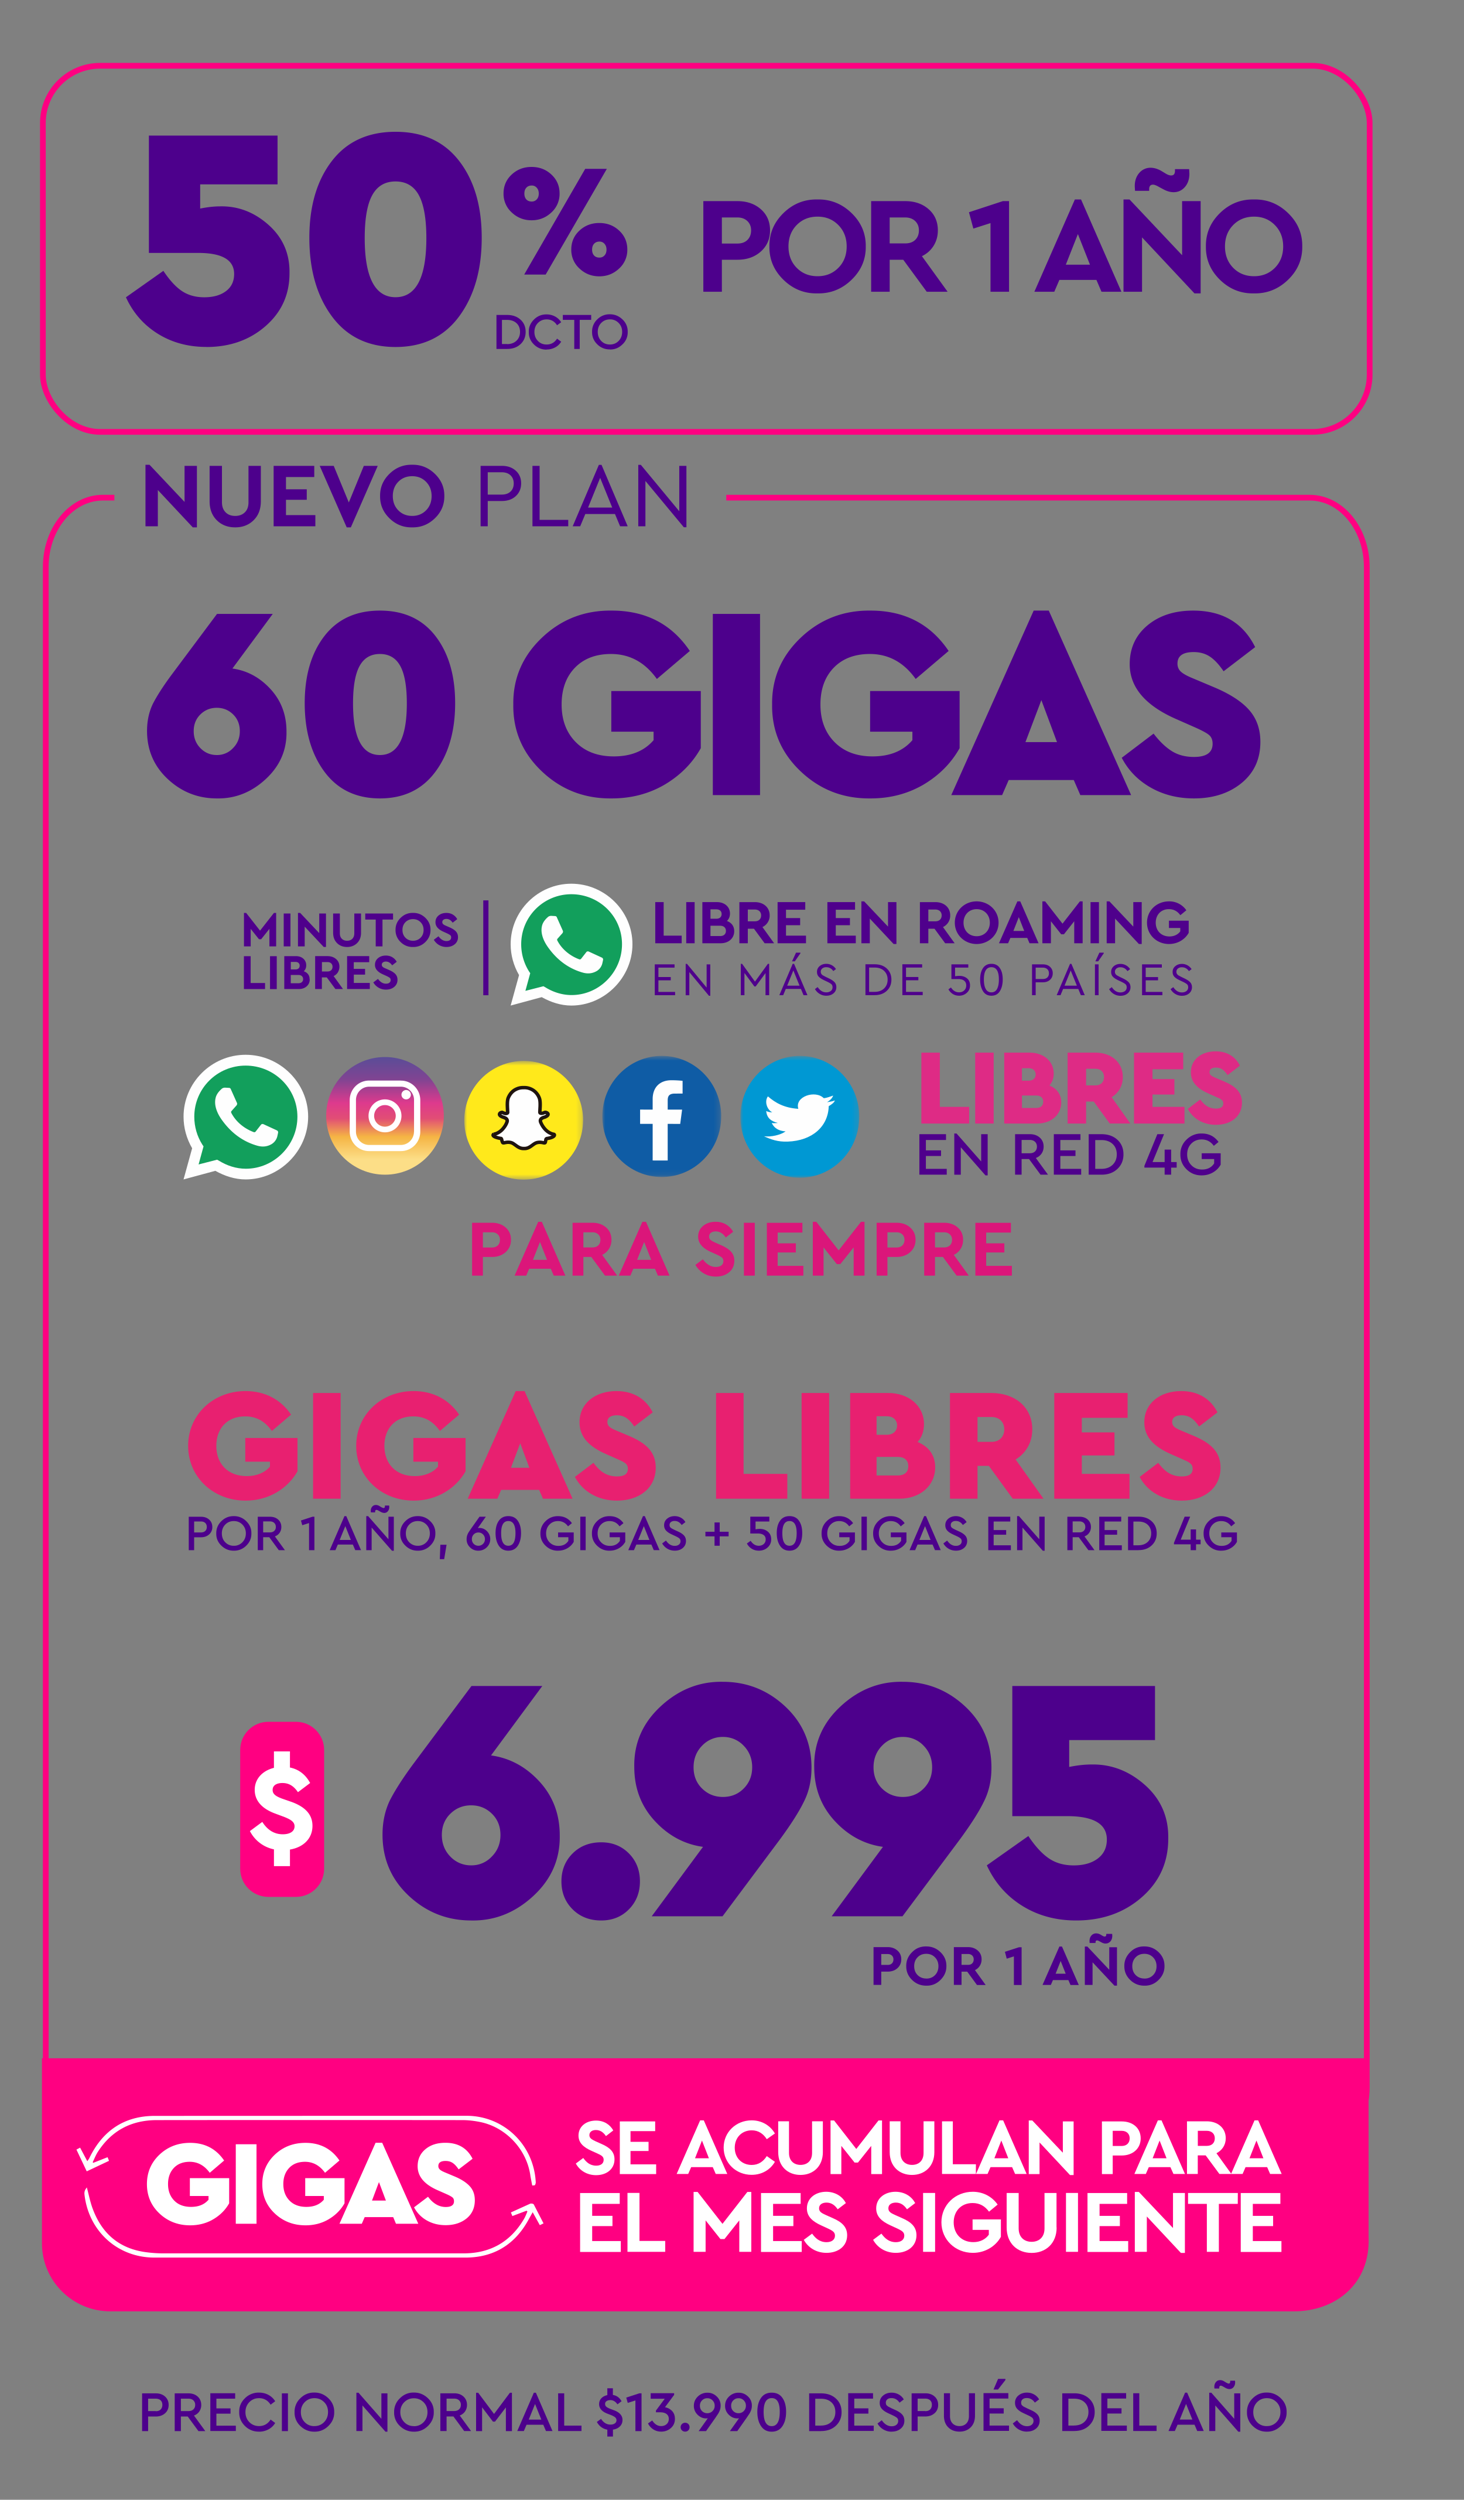 <svg xmlns="http://www.w3.org/2000/svg" xmlns:xlink="http://www.w3.org/1999/xlink" width="256" height="437" xmlns:v="https://vecta.io/nano"><rect width="100%" height="100%" fill="#808080" stroke="none"/><style><![CDATA[.B{fill-rule:nonzero}.C{fill:#fefefe}.D{fill:#4d008c}.E{fill:#fff}]]></style><defs><path id="A" d="M0 .694h20.78v21.174H0z"/><path id="B" d="M0 .698h20.78v21.296H0z"/><linearGradient x1="50%" y1="86.969%" x2="50%" y2="-4.765%" id="C"><stop stop-color="#fcde87" offset="0%"/><stop stop-color="#f5b444" offset="21%"/><stop stop-color="#e14d75" offset="38%"/><stop stop-color="#de3a8d" offset="52%"/><stop stop-color="#804492" offset="74%"/><stop stop-color="#514f99" offset="100%"/></linearGradient><path id="D" d="M0 .68h20.78v20.75H0z"/><path id="E" d="M124.634 378.853h-3.772l-.523 1.195h-2.017l4.108-9.375h.635l4.11 9.375h-2.017l-.523-1.195zm-1.886-4.65l-1.214 3.1h2.428l-1.214-3.1z"/><path id="F" d="M108.368 385.277h-4.818v2.092h3.548v1.792h-3.548v2.615h5.005v1.905h-7.115v-10.3h6.928z"/></defs><g fill="none" fill-rule="evenodd"><path d="M25.9 425v-2.55h1.35c.66 0 1.198-.2 1.615-.57s.625-.867.625-1.46-.207-1.078-.62-1.455-.953-.565-1.62-.565h0-2.4v6.6h1.06zm1.33-3.5H25.9v-2.17h1.33c.367 0 .653.098.86.295s.3.462.3.795-.103.597-.3.8-.493.3-.86.3h0zm4.4 3.5v-2.55h1.2L34.7 425h1.2l-1.98-2.72c.4-.153.712-.393.935-.72a1.97 1.97 0 0 0 .335-1.14c0-.593-.207-1.078-.62-1.455s-.953-.565-1.62-.565h0-2.4v6.6h1.06zm1.33-3.5h-1.33v-2.17h1.33c.36 0 .645.1.855.3a1.04 1.04 0 0 1 .315.79c0 .327-.105.588-.315.785s-.495.295-.855.295h0zm8.28 3.5v-.95h-3.4v-2.1h2.47v-.92h-2.47v-1.7h3.28v-.95h-4.34v6.6h4.46zm4.05.1c.607 0 1.158-.135 1.655-.405a3.05 3.05 0 0 0 1.175-1.115h0l-.8-.6c-.487.76-1.16 1.14-2.02 1.14-.68 0-1.247-.232-1.7-.695s-.68-1.045-.68-1.745.227-1.282.68-1.745 1.02-.695 1.7-.695c.86 0 1.533.38 2.02 1.14h0l.8-.6a3.1 3.1 0 0 0-1.18-1.11c-.5-.273-1.05-.4-1.65-.4a3.34 3.34 0 0 0-2.46.99c-.693.673-1.03 1.48-1 2.42-.02.94.317 1.747 1 2.42a3.34 3.34 0 0 0 2.46.99zm5.06-.1v-6.6h-1.06v6.6h1.06zm4.62.1c.94.013 1.758-.317 2.455-1s1.035-1.48 1.015-2.42c.02-.94-.318-1.747-1.015-2.42s-1.515-1.003-2.455-1c-.947-.013-1.763.317-2.45 1a3.2 3.2 0 0 0-1.01 2.42 3.16 3.16 0 0 0 1.005 2.42c.7.673 1.508 1.003 2.455 1zm.01-.97c-.687 0-1.253-.232-1.7-.695s-.67-1.048-.67-1.755c0-.7.225-1.28.675-1.74s1.015-.7 1.695-.7c.673 0 1.237.232 1.7.695s.68 1.042.68 1.735c0 .7-.227 1.283-.68 1.75a2.26 2.26 0 0 1-1.69.7zm12.77.97v-6.7h-1.06v4.45l-4-4.56h-.37v6.7h1.06v-4.47l4.02 4.58h.36zm4.63 0c.94.013 1.758-.317 2.455-1s1.035-1.48 1.015-2.42c.02-.94-.318-1.747-1.015-2.42s-1.515-1.003-2.455-1c-.947-.013-1.763.317-2.45 1a3.2 3.2 0 0 0-1.01 2.42 3.16 3.16 0 0 0 1.005 2.42c.7.673 1.508 1.003 2.455 1zm.01-.97c-.687 0-1.253-.232-1.7-.695S70 422.397 70 421.7c0-.7.225-1.28.675-1.74s1.015-.7 1.695-.7c.673 0 1.237.232 1.7.695s.68 1.042.68 1.735c0 .7-.227 1.283-.68 1.75a2.26 2.26 0 0 1-1.69.7zm5.7.86v-2.55h1.2l1.88 2.55h1.2l-1.98-2.72c.4-.153.712-.393.935-.72a1.97 1.97 0 0 0 .335-1.14c0-.593-.207-1.078-.62-1.455s-.953-.565-1.62-.565h0H77v6.6h1.06zm1.33-3.5h-1.33v-2.17h1.33c.36 0 .645.1.855.3a1.04 1.04 0 0 1 .315.79c0 .327-.105.588-.315.785s-.495.295-.855.295h0zm4.88 3.5v-4.15l1.9 2.5h.36l1.9-2.48V425h1.06v-6.7h-.36l-2.77 3.7-2.77-3.7h-.37v6.7h1.06zm7.3 0l.47-1.1H95l.47 1.1h1.14l-2.9-6.7h-.36l-2.9 6.7h1.13zm3.06-2h-2.2l1.1-2.73 1.1 2.73zm7.02 2v-.95h-3.02v-5.65h-1.06v6.6h4.08zm5.5.95v-1.2c.507-.073.912-.26 1.215-.56s.455-.677.455-1.13c0-.76-.497-1.33-1.5-1.7h0l-.74-.28c-.293-.127-.5-.248-.62-.365s-.18-.268-.18-.455a.56.56 0 0 1 .26-.495c.173-.117.393-.175.66-.175.487 0 .9.247 1.24.74h0l.72-.54c-.347-.62-.853-1-1.52-1.1h0v-1.17h-.97v1.2c-.433.087-.782.27-1.045.55s-.395.62-.395 1.02c0 .733.483 1.3 1.45 1.67h0l.7.27c.32.14.548.273.685.4s.205.287.205.48c0 .233-.097.42-.3.56s-.447.2-.76.2c-.66 0-1.207-.337-1.64-1h0l-.73.54c.413.747 1.023 1.197 1.83 1.35h0v1.2h.97zm5-.95v-6.6h-.37l-2.3.75.26.93 1.34-.43V425h1.06zm3.43.1c.667 0 1.235-.208 1.705-.625s.705-.952.705-1.605c0-.573-.17-1.033-.5-1.38-.347-.353-.76-.57-1.24-.65h0l1.6-2.16v-.3h-4.1v.97h2.46l-1.54 2.07v.3h.73c.487 0 .862.1 1.125.3s.395.487.395.86-.125.675-.375.905-.575.345-.975.345c-.607 0-1.123-.327-1.55-.98h0l-.74.52c.227.44.54.788.94 1.045s.86.385 1.38.385zm4.2 0c.22 0 .403-.073.55-.22s.22-.33.22-.55c0-.227-.073-.413-.22-.56s-.33-.22-.55-.22a.77.77 0 0 0-.56.225c-.153.15-.23.335-.23.555a.73.73 0 0 0 .23.55.78.78 0 0 0 .56.22zm3.66-.1l1.64-2.33.5-.75c.127-.22.22-.423.28-.6.08-.233.12-.477.12-.73a2.12 2.12 0 0 0-.68-1.635c-.467-.45-1.017-.668-1.65-.655a2.3 2.3 0 0 0-1.65.66c-.46.44-.7.98-.7 1.62a2.12 2.12 0 0 0 .65 1.565c.433.43.937.645 1.5.645a1.29 1.29 0 0 0 .29-.03h0l-1.6 2.25h1.26zm.22-3.12a1.26 1.26 0 0 1-.93-.37c-.247-.247-.37-.56-.37-.94a1.26 1.26 0 0 1 .37-.93c.253-.253.563-.38.93-.38a1.24 1.24 0 0 1 .91.38 1.26 1.26 0 0 1 .37.93 1.26 1.26 0 0 1-.37.93 1.24 1.24 0 0 1-.91.38zm5.24 3.12l1.64-2.33.5-.75c.127-.22.22-.423.28-.6.08-.233.12-.477.12-.73a2.12 2.12 0 0 0-.68-1.635c-.467-.45-1.017-.668-1.65-.655a2.3 2.3 0 0 0-1.65.66c-.46.44-.7.98-.7 1.62a2.12 2.12 0 0 0 .65 1.565c.433.43.937.645 1.5.645a1.29 1.29 0 0 0 .29-.03h0l-1.6 2.25h1.26zm.22-3.12a1.26 1.26 0 0 1-.93-.37c-.247-.247-.37-.56-.37-.94a1.26 1.26 0 0 1 .37-.93c.253-.253.563-.38.93-.38a1.24 1.24 0 0 1 .91.38 1.26 1.26 0 0 1 .37.93 1.26 1.26 0 0 1-.37.93 1.24 1.24 0 0 1-.91.38zm5.8 3.23c.813 0 1.435-.322 1.865-.965s.645-1.478.645-2.505c0-1.013-.213-1.823-.64-2.43-.42-.613-1.043-.92-1.87-.92s-1.453.3-1.88.93c-.427.607-.64 1.413-.64 2.42 0 1.02.217 1.853.65 2.5s1.057.97 1.87.97zm0-.97c-.947 0-1.42-.83-1.42-2.5 0-1.593.473-2.4 1.42-2.4.94 0 1.4.797 1.4 2.4 0 1.66-.47 2.5-1.4 2.5zm8.62.86c1.067 0 1.932-.3 2.595-.93s.995-1.413.995-2.38c0-.98-.33-1.773-1-2.38s-1.527-.9-2.6-.9h0-2.07v6.6h2.07zm-.01-.95h-1v-4.7h1c.767 0 1.377.212 1.83.635s.68.988.68 1.695c0 .7-.228 1.268-.685 1.705s-1.065.655-1.825.655h0zm9.22.95v-.95h-3.4v-2.1h2.47v-.92h-2.47v-1.7h3.28v-.95h-4.34v6.6h4.46zm3.15.1c.64 0 1.168-.177 1.585-.53s.625-.813.625-1.38c0-.427-.125-.783-.375-1.07s-.652-.557-1.205-.8h0l-.74-.34a.89.89 0 0 0-.09-.05l-.4-.2c-.04-.02-.1-.072-.2-.155s-.162-.163-.185-.24a1.28 1.28 0 0 1-.045-.295c0-.253.093-.45.28-.6s.427-.2.72-.2c.567 0 1.03.267 1.4.8h0l.74-.57c-.207-.36-.498-.647-.875-.86s-.795-.32-1.255-.32c-.587 0-1.08.167-1.48.5a1.6 1.6 0 0 0-.6 1.29c0 .42.128.772.385 1.055s.642.542 1.155.775h0l.73.34c.367.173.62.325.76.455s.2.308.2.535a.81.81 0 0 1-.315.67c-.2.167-.485.25-.825.25-.673 0-1.25-.35-1.73-1.05h0l-.75.57c.26.447.607.797 1.04 1.05a2.82 2.82 0 0 0 1.45.38zm4.53-.1v-2.55h1.35c.66 0 1.198-.2 1.615-.57s.625-.867.625-1.46-.207-1.078-.62-1.455-.953-.565-1.62-.565h0-2.4v6.6h1.06zm1.33-3.5h-1.33v-2.17h1.33c.367 0 .653.098.86.295s.3.462.3.795-.103.597-.3.8-.493.3-.86.3h0zm6 3.6c.793 0 1.442-.25 1.945-.75s.755-1.177.755-2.03h0v-3.93h-1.06v4c0 .547-.15.973-.45 1.28s-.697.46-1.2.46c-.5 0-.902-.153-1.205-.46s-.455-.733-.455-1.28h0v-4h-1.06v3.93c0 .853.252 1.53.755 2.03s1.158.75 1.965.75zm6.72-7.35l1.3-1.67v-.2h-1.28l-.8 1.86h.78zm1.93 7.24v-.95h-3.4v-2.1h2.47v-.92h-2.47v-1.7h3.28v-.95h-4.34v6.6h4.46zm3.15.1c.64 0 1.168-.177 1.585-.53s.625-.813.625-1.38c0-.427-.125-.783-.375-1.07s-.652-.557-1.205-.8h0l-.74-.34a.89.89 0 0 0-.09-.05l-.4-.2c-.04-.02-.1-.072-.2-.155s-.162-.163-.185-.24a1.28 1.28 0 0 1-.045-.295c0-.253.093-.45.28-.6s.427-.2.72-.2c.567 0 1.03.267 1.4.8h0l.74-.57c-.207-.36-.498-.647-.875-.86s-.795-.32-1.255-.32c-.587 0-1.08.167-1.48.5a1.6 1.6 0 0 0-.6 1.29c0 .42.128.772.385 1.055s.642.542 1.155.775h0l.73.34c.367.173.62.325.76.455s.2.308.2.535a.81.81 0 0 1-.315.67c-.2.167-.485.25-.825.25-.673 0-1.25-.35-1.73-1.05h0l-.75.57c.26.447.607.797 1.04 1.05a2.82 2.82 0 0 0 1.45.38zm8.24-.1c1.067 0 1.932-.3 2.595-.93s.995-1.413.995-2.38c0-.98-.33-1.773-1-2.38s-1.527-.9-2.6-.9h0-2.07v6.6h2.07zm-.01-.95h-1v-4.7h1c.767 0 1.377.212 1.83.635s.68.988.68 1.695c0 .7-.228 1.268-.685 1.705s-1.065.655-1.825.655h0zm9.22.95v-.95h-3.4v-2.1h2.47v-.92h-2.47v-1.7h3.28v-.95h-4.34v6.6h4.46zm5.2 0v-.95h-3.02v-5.65h-1.06v6.6h4.08zm3.2 0l.47-1.1h2.97l.47 1.1h1.14l-2.9-6.7h-.36l-2.9 6.7h1.13zm3.06-2h-2.2l1.1-2.73 1.1 2.73zm6.48-5.33c.287 0 .525-.1.715-.33s.285-.5.285-.84a5.48 5.48 0 0 0-.02-.29h0-.84v.15c0 .233-.093.35-.28.35-.073 0-.22-.06-.44-.18h0l-.33-.2c-.233-.147-.473-.22-.72-.22-.293 0-.535.1-.725.33s-.285.5-.285.84a5.48 5.48 0 0 0 .02.29h.84v-.13c0-.24.093-.36.28-.36.093 0 .24.06.44.18h0l.32.18c.267.153.513.23.74.23zm1.9 7.45v-6.7h-1.06v4.45l-4-4.56h-.37v6.7h1.06v-4.47l4.02 4.58h.36zm4.63 0c.94.013 1.758-.317 2.455-1s1.035-1.48 1.015-2.42c.02-.94-.318-1.747-1.015-2.42s-1.515-1.003-2.455-1c-.947-.013-1.763.317-2.45 1a3.2 3.2 0 0 0-1.01 2.42 3.16 3.16 0 0 0 1.005 2.42c.7.673 1.508 1.003 2.455 1zm.01-.97c-.687 0-1.253-.232-1.7-.695s-.67-1.048-.67-1.755c0-.7.225-1.28.675-1.74s1.015-.7 1.695-.7c.673 0 1.237.232 1.7.695s.68 1.042.68 1.735c0 .7-.227 1.283-.68 1.75a2.26 2.26 0 0 1-1.69.7z" class="B D"/><g stroke="#ff0081"><rect x="7.5" y="11.5" width="232" height="64" rx="10"/><path d="M127 87h102c5.523 0 10 5.433 10 12.134v265.732c0 6.7-4.477 12.134-10 12.134H18c-5.523 0-10-5.433-10-12.134V99.134C8 92.433 12.477 87 18 87h2"/></g><g class="B"><path d="M42.948 262.336c4.116 0 7.42-2.184 9.072-5.124v-5.824h-9.128v4.144h4.312v.868c-.896 1.036-2.296 1.652-4.06 1.652-3.304 0-5.32-2.156-5.32-5.292 0-3.052 1.904-5.152 5.04-5.152 2.1 0 3.528.952 4.676 2.548l3.36-2.856c-1.792-2.632-4.536-4.116-7.952-4.116-5.684 0-10.052 4.144-10.052 9.576 0 5.46 4.396 9.576 10.052 9.576zM59.56 262v-18.48h-4.816V262h4.816zm12.777.336c4.116 0 7.42-2.184 9.072-5.124v-5.824h-9.128v4.144h4.312v.868c-.896 1.036-2.296 1.652-4.06 1.652-3.304 0-5.32-2.156-5.32-5.292 0-3.052 1.904-5.152 5.04-5.152 2.1 0 3.528.952 4.676 2.548l3.36-2.856c-1.792-2.632-4.536-4.116-7.952-4.116-5.684 0-10.052 4.144-10.052 9.576 0 5.46 4.396 9.576 10.052 9.576zM86.964 262l.672-1.54h6.636l.672 1.54h5.18l-8.4-18.816h-1.54L81.784 262h5.18zm5.6-5.404h-3.22l1.624-4.284 1.596 4.284zm15.325 5.74c3.808 0 6.776-2.128 6.776-5.768 0-2.716-1.652-4.284-4.732-5.572l-2.128-.896c-1.148-.476-1.596-.812-1.596-1.512 0-.84.7-1.176 1.652-1.176 1.4 0 2.212.728 3.052 1.96l3.22-2.464c-1.064-2.128-3.108-3.724-6.328-3.724-3.752 0-6.468 2.156-6.468 5.46 0 2.604 1.736 4.284 4.676 5.572l1.904.84c1.288.56 1.876.84 1.876 1.708 0 .896-.616 1.344-1.904 1.344-2.072 0-3.22-1.176-4.116-2.38l-3.248 2.464c1.316 2.492 3.976 4.144 7.364 4.144zM137.67 262v-4.34h-7.644v-14.14h-4.816V262h12.46zm7.317 0v-18.48h-4.816V262h4.816zm12.3 0c3.556 0 6.244-2.24 6.244-5.488 0-2.184-1.204-3.668-3.08-4.424.7-.784 1.12-1.848 1.12-3.108 0-3.276-2.716-5.46-6.244-5.46h-6.664V262h8.624zm-2.268-11.172h-1.736v-3.248h1.736c1.148 0 1.848.644 1.848 1.624s-.7 1.624-1.848 1.624zm1.96 7.112h-3.696v-3.248h3.696c1.12 0 1.848.532 1.848 1.624s-.728 1.624-1.848 1.624zm13.953 4.06v-5.74h1.988l4.172 5.74h5.376l-4.872-6.86c1.792-1.092 2.912-2.94 2.912-5.264 0-3.92-3.08-6.356-7.14-6.356h-7.252V262h4.816zm2.464-9.94h-2.464v-4.34h2.464c1.344 0 2.212.868 2.212 2.156 0 1.316-.868 2.184-2.212 2.184zm24.117 9.94v-4.34h-8.344v-3.22h5.712v-4.032h-5.712v-2.548h8.008v-4.34h-12.824V262h13.16zm9.137.336c3.808 0 6.776-2.128 6.776-5.768 0-2.716-1.652-4.284-4.732-5.572l-2.128-.896c-1.148-.476-1.596-.812-1.596-1.512 0-.84.7-1.176 1.652-1.176 1.4 0 2.212.728 3.052 1.96l3.22-2.464c-1.064-2.128-3.108-3.724-6.328-3.724-3.752 0-6.468 2.156-6.468 5.46 0 2.604 1.736 4.284 4.676 5.572l1.904.84c1.288.56 1.876.84 1.876 1.708 0 .896-.616 1.344-1.904 1.344-2.072 0-3.22-1.176-4.116-2.38l-3.248 2.464c1.316 2.492 3.976 4.144 7.364 4.144z" fill="#e82070"/><path d="M33.947 271v-2.258h1.195c.584 0 1.06-.168 1.43-.505a1.67 1.67 0 0 0 .553-1.293c0-.525-.183-.955-.55-1.288s-.844-.5-1.435-.5h0-2.134V271h.94zm1.178-3.1h-1.178v-1.922h1.178c.325 0 .58.087.762.26s.275.41.275.704-.092.528-.275.7-.437.257-.762.257h0zm5.756 3.188a2.96 2.96 0 0 0 2.174-.877c.617-.596.917-1.31.9-2.143.018-.832-.282-1.547-.9-2.143a2.96 2.96 0 0 0-2.174-.877c-.838-.012-1.56.28-2.17.877s-.906 1.31-.894 2.143c-.018.832.28 1.547.9 2.143s1.336.888 2.174.877zm.01-.86a2 2 0 0 1-1.505-.615c-.396-.4-.593-.928-.593-1.554 0-.62.2-1.133.598-1.54s.9-.61 1.5-.61c.596 0 1.095.205 1.497.615s.602.922.602 1.536c0 .62-.2 1.136-.602 1.55a2 2 0 0 1-1.497.62zm5.127.762v-2.258h1.07L48.753 271h1.07l-1.753-2.41c.354-.136.63-.348.828-.638s.297-.626.297-1.01c0-.525-.183-.955-.55-1.288s-.844-.5-1.435-.5h0-2.134V271h.94zm1.178-3.1h-1.178v-1.922h1.178c.32 0 .57.09.757.266s.28.4.28.7-.093.52-.28.695-.438.26-.757.26h0zm7.784 3.1v-5.844h-.328l-2.028.664.23.824 1.187-.38V271h.94zm3.675 0l.416-.974h2.63l.416.974h1.01l-2.577-5.942h-.32L57.652 271h1zm2.7-1.78h-1.957l.983-2.417.974 2.417zm5.827-4.72a.8.8 0 0 0 .633-.292c.168-.195.252-.443.252-.744 0-.03-.006-.115-.018-.257h0-.744v.133c0 .207-.083.3-.248.3-.065 0-.195-.053-.4-.16h0l-.292-.177c-.207-.13-.42-.195-.638-.195a.81.81 0 0 0-.642.292c-.168.195-.252.443-.252.744 0 .03.006.115.018.257h.744v-.115c0-.213.083-.32.248-.32.083 0 .213.053.4.16h0l.283.16c.236.136.455.204.655.204zm1.682 6.597v-5.942h-.94v3.94l-3.55-4.038h-.328V271h.94v-3.958l3.56 4.056h.32zm4.19 0a2.96 2.96 0 0 0 2.174-.877c.617-.596.917-1.31.9-2.143.018-.832-.282-1.547-.9-2.143a2.96 2.96 0 0 0-2.174-.877c-.838-.012-1.56.28-2.17.877s-.906 1.31-.894 2.143c-.018.832.28 1.547.9 2.143s1.336.888 2.174.877zm.01-.86a2 2 0 0 1-1.505-.615c-.396-.4-.593-.928-.593-1.554 0-.62.2-1.133.598-1.54s.9-.61 1.5-.61c.596 0 1.095.205 1.497.615s.602.922.602 1.536c0 .62-.2 1.136-.602 1.55a2 2 0 0 1-1.497.62zm4.605 2.338l.416-2.515H77l-.09 2.515h.753zm5.986-1.48a2.04 2.04 0 0 0 1.461-.584c.407-.4.61-.868.61-1.435 0-.543-.2-1.005-.57-1.386s-.83-.57-1.35-.57c-.094 0-.18.01-.257.027h0l1.408-1.992h-1.107l-1.46 2.063-.452.673a2.7 2.7 0 0 0-.248.54c-.065.207-.097.42-.097.638-.012.567.19 1.05.602 1.448a1.97 1.97 0 0 0 1.461.58zm0-.86c-.325 0-.596-.11-.815-.328s-.328-.496-.328-.832c0-.33.11-.605.328-.824a1.11 1.11 0 0 1 .815-.336 1.1 1.1 0 0 1 .806.336 1.12 1.12 0 0 1 .336.824 1.13 1.13 0 0 1-.336.832c-.218.218-.487.328-.806.328zm5.233.86c.72 0 1.27-.285 1.65-.855s.57-1.31.57-2.218c0-.897-.19-1.615-.567-2.152-.372-.543-.924-.815-1.656-.815s-1.287.275-1.665.824c-.378.537-.567 1.252-.567 2.143 0 .903.192 1.64.576 2.214s.936.86 1.656.86zm0-.86c-.838 0-1.257-.735-1.257-2.205 0-1.41.42-2.116 1.257-2.116.832 0 1.25.705 1.25 2.116 0 1.47-.416 2.205-1.25 2.205zm8.705.86c.584 0 1.12-.14 1.603-.416a2.94 2.94 0 0 0 1.125-1.125h0V267.9H97.59v.832h1.798v.63c-.384.6-.965.886-1.744.886-.626 0-1.14-.208-1.545-.624s-.607-.937-.607-1.563c0-.62.196-1.133.59-1.54s.896-.61 1.5-.61c.726 0 1.308.307 1.744.92h0l.682-.558c-.584-.815-1.4-1.222-2.417-1.222-.85-.012-1.58.28-2.192.877s-.908 1.31-.9 2.143c-.012.838.285 1.554.9 2.147s1.336.884 2.192.872zm4.817-.097v-5.844h-.94V271h.94zm4.197.097c.584 0 1.12-.14 1.603-.416a2.94 2.94 0 0 0 1.125-1.125h0V267.9h-2.736v.832h1.798v.63c-.384.6-.965.886-1.744.886-.626 0-1.14-.208-1.545-.624s-.607-.937-.607-1.563c0-.62.196-1.133.59-1.54s.896-.61 1.5-.61c.726 0 1.308.307 1.744.92h0l.682-.558c-.584-.815-1.4-1.222-2.417-1.222-.85-.012-1.58.28-2.192.877s-.908 1.31-.9 2.143c-.012.838.285 1.554.9 2.147s1.336.884 2.192.872zm4.25-.097l.416-.974h2.63l.416.974h1.01l-2.577-5.942h-.32L109.862 271h1zm2.7-1.78h-1.957l.983-2.417.974 2.417zm4.436 1.877c.567 0 1.035-.156 1.404-.47s.553-.72.553-1.222c0-.378-.11-.694-.332-.948s-.577-.493-1.067-.717h0l-.655-.3a.79.79 0 0 0-.08-.044l-.345-.177c-.035-.018-.097-.063-.186-.137a.48.48 0 0 1-.164-.213c-.02-.068-.034-.155-.04-.26 0-.224.083-.398.248-.522s.378-.186.638-.186c.502 0 .912.236 1.23.708h0l.655-.505c-.183-.32-.44-.573-.775-.762s-.704-.283-1.11-.283c-.52 0-.956.148-1.31.443s-.53.676-.53 1.142c0 .372.114.683.34.934s.568.48 1.023.686h0l.646.3c.325.153.55.288.673.403s.186.273.186.474c0 .248-.093.446-.28.593s-.43.22-.73.22c-.596 0-1.107-.3-1.532-.93h0l-.664.505a2.53 2.53 0 0 0 .921.93c.384.224.812.336 1.284.336zm7.855-.868v-1.638h1.56v-.806h-1.56v-1.62h-.903v1.62h-1.594v.806h1.594v1.638h.903zm6.854.868c.596 0 1.104-.186 1.523-.558a1.82 1.82 0 0 0 .629-1.426c0-.567-.193-1.012-.58-1.337s-.857-.487-1.412-.487c-.266 0-.514.027-.744.08h0v-1.373h2.41v-.84h-3.33v2.94h1.346c.43 0 .763.1.996.27s.35.435.35.766-.114.598-.34.8-.518.306-.872.306c-.567 0-1.04-.29-1.417-.868h0l-.655.47a2.37 2.37 0 0 0 .85.921c.36.224.776.336 1.25.336zm5.357 0c.72 0 1.27-.285 1.65-.855s.57-1.31.57-2.218c0-.897-.19-1.615-.567-2.152-.372-.543-.924-.815-1.656-.815s-1.287.275-1.665.824c-.378.537-.567 1.252-.567 2.143 0 .903.192 1.64.576 2.214s.936.86 1.656.86zm0-.86c-.838 0-1.257-.735-1.257-2.205 0-1.41.42-2.116 1.257-2.116.832 0 1.25.705 1.25 2.116 0 1.47-.416 2.205-1.25 2.205zm8.705.86c.584 0 1.12-.14 1.603-.416a2.94 2.94 0 0 0 1.125-1.125h0V267.9h-2.736v.832h1.798v.63c-.384.6-.965.886-1.744.886-.626 0-1.14-.208-1.545-.624s-.607-.937-.607-1.563c0-.62.196-1.133.59-1.54s.896-.61 1.5-.61c.726 0 1.308.307 1.744.92h0l.682-.558c-.584-.815-1.4-1.222-2.417-1.222-.85-.012-1.58.28-2.192.877s-.908 1.31-.9 2.143c-.012.838.285 1.554.9 2.147s1.336.884 2.192.872zm4.817-.097v-5.844h-.94V271h.94zm4.197.097c.584 0 1.12-.14 1.603-.416a2.94 2.94 0 0 0 1.125-1.125h0V267.9h-2.736v.832h1.798v.63c-.384.6-.965.886-1.744.886-.626 0-1.14-.208-1.545-.624s-.607-.937-.607-1.563c0-.62.196-1.133.59-1.54s.896-.61 1.5-.61c.726 0 1.308.307 1.744.92h0l.682-.558c-.584-.815-1.4-1.222-2.417-1.222-.85-.012-1.58.28-2.192.877s-.908 1.31-.9 2.143c-.012.838.285 1.554.9 2.147s1.336.884 2.192.872zm4.25-.097l.416-.974h2.63l.416.974h1.01l-2.577-5.942h-.32L159.044 271h1zm2.7-1.78h-1.957l.983-2.417.974 2.417zm4.436 1.877c.567 0 1.035-.156 1.404-.47s.553-.72.553-1.222c0-.378-.11-.694-.332-.948s-.577-.493-1.067-.717h0l-.655-.3c-.018-.012-.044-.027-.08-.044l-.283-.146-.062-.03c-.035-.018-.097-.063-.186-.137a.48.48 0 0 1-.164-.213c-.02-.068-.034-.155-.04-.26 0-.224.083-.398.248-.522s.378-.186.638-.186c.502 0 .912.236 1.23.708h0l.655-.505c-.183-.32-.44-.573-.775-.762s-.704-.283-1.11-.283c-.52 0-.956.148-1.31.443s-.53.676-.53 1.142c0 .372.114.683.34.934s.568.48 1.023.686h0l.646.3c.325.153.55.288.673.403s.186.273.186.474c0 .248-.093.446-.28.593s-.43.22-.73.22c-.596 0-1.107-.3-1.532-.93h0l-.664.505a2.53 2.53 0 0 0 .921.93c.384.224.812.336 1.284.336zm9.6-.097v-.84h-3.01v-1.85h2.187v-.815h-2.187v-1.497h2.905v-.84h-3.843V271h3.95zm5.906.097v-5.942h-.94v3.94l-3.55-4.038h-.328V271h.94v-3.958l3.56 4.056h.32zm4.897-.097v-2.258h1.07L190.32 271h1.07l-1.753-2.41c.354-.136.63-.348.828-.638s.297-.626.297-1.01c0-.525-.183-.955-.55-1.288s-.844-.5-1.435-.5h0-2.134V271h.94zm1.178-3.1h-1.178v-1.922h1.178c.32 0 .57.09.757.266s.28.4.28.7-.093.52-.28.695-.438.26-.757.26h0zm7.42 3.1v-.84h-3.01v-1.85h2.187v-.815h-2.187v-1.497h2.905v-.84h-3.843V271h3.95zm2.922 0c.945 0 1.71-.275 2.298-.824s.88-1.252.88-2.108c0-.868-.292-1.57-.877-2.108s-1.352-.806-2.302-.806h0-1.833V271h1.833zm-.01-.84h-.886v-4.153h.886c.68 0 1.22.187 1.62.562s.602.875.602 1.5c0 .62-.202 1.123-.607 1.5s-.943.58-1.616.58h0zm10.068.84v-1.018h.797v-.806h-.797v-1.798h-.94v1.798h-1.744l1.656-4.02h-.965l-1.868 4.57v.257h2.922V271h.94zm4.42.097c.584 0 1.12-.14 1.603-.416a2.94 2.94 0 0 0 1.125-1.125h0V267.9h-2.736v.832h1.798v.63c-.384.6-.965.886-1.744.886-.626 0-1.14-.208-1.545-.624s-.607-.937-.607-1.563c0-.62.196-1.133.59-1.54s.896-.61 1.5-.61c.726 0 1.308.307 1.744.92h0l.682-.558c-.584-.815-1.4-1.222-2.417-1.222-.85-.012-1.58.28-2.192.877s-.908 1.31-.9 2.143c-.012.838.285 1.554.9 2.147s1.336.884 2.192.872z" class="D"/></g><g transform="translate(32 183)"><g transform="translate(0 .894)"><g transform="translate(73.327)"><mask id="G" class="E"><use xlink:href="#A"/></mask><g class="B"><path d="M20.78 11.28c0 5.846-4.652 10.587-10.39 10.587S0 17.127 0 11.28 4.65.693 10.4.693s10.39 4.74 10.39 10.588" fill="#0f5ca5" mask="url(#G)"/><path d="M12.685 7.284l1.348-.002V5.053a17.91 17.91 0 0 0-1.962-.101C10.128 4.95 8.8 6.11 8.8 8.245v1.84l-2.196-.004v2.496H8.8v6.4l2.627.004V12.58l2.19.002.33-2.493-2.518-.002v-1.59c0-.724.203-1.215 1.258-1.213" class="C"/></g></g><g transform="translate(97.471)"><mask id="H" class="E"><use xlink:href="#B"/></mask><g class="B"><path d="M20.78 11.346c0 5.88-4.652 10.647-10.4 10.647S0 17.226 0 11.346 4.653.697 10.39.697s10.4 4.768 10.4 10.65" fill="#0098d3" mask="url(#H)"/><path d="M15.443 9.486c-.095 3.564-2.9 6.04-7.154 6.19-1.743.078-3-.388-4.162-.93 1.256.156 2.906-.232 3.773-.852-1.256-.077-2.03-.618-2.418-1.474.388.08.774.001 1.063.001-1.163-.3-1.932-.853-2.03-2.093.294.155.675.235 1.062.235-.868-.4-1.45-1.863-.768-2.793 1.256 1.087 2.8 2.02 5.317 2.176-.675-2.172 3-3.33 4.45-1.857.675-.075 1.16-.308 1.643-.46-.194.54-.58.85-1.062 1.16.48-.078.968-.153 1.354-.308-.1.386-.58.696-1.066 1.005" class="C"/></g></g><g transform="translate(25.038 .894)" class="B"><circle fill="url(#C)" cx="10.284" cy="10.284" r="10.284"/><g class="E"><path d="M13.05 4.113H7.52a3.36 3.36 0 0 0-2.398.985c-.64.637-1 1.505-1.008 2.412v5.535c.014 1.892 1.536 3.416 3.405 3.4h5.53a3.36 3.36 0 0 0 2.402-.989c.64-.64 1-1.5 1.003-2.42V7.523c-.014-1.892-1.536-3.416-3.405-3.4h0zm2.3 8.944a2.34 2.34 0 0 1-.682 1.642c-.433.434-1.02.676-1.63.673H7.52a2.31 2.31 0 0 1-1.63-.673 2.34 2.34 0 0 1-.682-1.642V7.5a2.34 2.34 0 0 1 .682-1.642c.433-.434 1.02-.676 1.63-.673h5.53c.612-.003 1.2.24 1.634.677a2.34 2.34 0 0 1 .678 1.65v5.535zm-5.1-5.653a2.88 2.88 0 0 0-2.845 2.902 2.88 2.88 0 0 0 2.891 2.857 2.88 2.88 0 0 0 2.868-2.879 2.89 2.89 0 0 0-2.914-2.879m0 4.77a1.89 1.89 0 0 1-1.866-1.904 1.89 1.89 0 0 1 1.897-1.874 1.89 1.89 0 0 1 1.882 1.889 1.9 1.9 0 0 1-1.912 1.889"/><path d="M13.992 5.76c-.22 0-.432.088-.588.245s-.242.362-.242.58.087.428.242.58c.323.32.84.32 1.162 0 .154-.153.242-.362.242-.58s-.087-.428-.242-.58-.367-.245-.588-.245"/></g></g><g transform="translate(49.183 .894)"><mask id="I" class="E"><use xlink:href="#D"/></mask><g class="B"><path d="M20.78 11.054c0 5.73-4.652 10.376-10.4 10.376S0 16.784 0 11.054 4.653.68 10.39.68s10.4 4.646 10.4 10.376" fill="#ffe91b" mask="url(#I)"/><path d="M5.163 13.496c.362-.058.696-.206.987-.41.252-.162.488-.384.696-.65.363-.44.543-.87.572-.943v-.014c.097-.192.11-.37.054-.5-.1-.266-.445-.384-.68-.458l-.042-.015-.112-.045c-.168-.074-.292-.15-.362-.222-.11-.103-.126-.207-.11-.265a.35.35 0 0 1 .166-.222c.126-.073.292-.103.39-.043.32.162.585.207.78.104.055-.03.083-.09.083-.147 0-.09-.014-.177-.014-.265v-.015c-.042-.768-.098-1.726.125-2.27a3.11 3.11 0 0 1 .641-.973 2.59 2.59 0 0 1 .765-.53 2.8 2.8 0 0 1 1.196-.263h.208a2.82 2.82 0 0 1 1.197.266 2.61 2.61 0 0 1 .765.531 2.89 2.89 0 0 1 .64.974c.237.546.168 1.504.126 2.257v.043c0 .06-.014.103-.014.162v.073c0 .06.028.12.083.15s.125.043.194.043h.028c.154-.014.32-.058.502-.146.07-.03.14-.03.166-.03.07 0 .126.015.195.046.153.058.266.177.266.295 0 .043-.015.118-.1.206s-.21.163-.388.25c-.03.016-.07.03-.098.03l-.042.014c-.223.073-.57.19-.682.457-.055.132-.042.3.057.515 0 .015 0 .015.013.03.126.295.822 1.74 2.255 1.993.055.014.097.06.097.132 0 .028-.014.06-.014.073-.04.09-.14.177-.306.265-.222.118-.57.207-1.03.28-.042.016-.083.045-.11.09s-.042.147-.07.28l-.014.074-.042.192c-.03.073-.07.118-.154.118-.042 0-.11 0-.223-.03-.154-.028-.348-.073-.597-.074-.153 0-.292.015-.43.045-.294.058-.557.235-.836.442-.377.28-.794.603-1.434.602h-.125c-.64-.001-1.057-.326-1.448-.607-.262-.19-.514-.384-.82-.443-.14-.03-.294-.045-.432-.045-.25 0-.445.043-.585.073h-.013a1.15 1.15 0 0 1-.223.03c-.083 0-.14-.03-.168-.12-.055-.103-.082-.177-.097-.25l-.014-.045c-.028-.118-.042-.22-.084-.28-.014-.043-.054-.073-.096-.073-.46-.074-.808-.178-1.044-.282-.154-.073-.266-.162-.307-.25-.014-.028-.014-.058-.014-.073V13.6c.055-.06.084-.09.126-.104" class="C"/><path d="M10.505 5.65h-.2a2.45 2.45 0 0 0-1.07.236c-.254.115-.476.27-.676.468a2.8 2.8 0 0 0-.576.874c-.102.248-.144.636-.14 1.175l.007.32.045.942c0 .168-.087.33-.244.414-.295.155-.65.105-1.078-.114.01.006.002.01-.014.017l-.06.026-.01.008.016.014c.027.03.092.07.198.122l.12.054.068.024c.464.146.732.298.867.627.083.194.075.42-.012.644l-.035.074-.004.025a3.86 3.86 0 0 1-.493.864l-.123.157c-.23.293-.49.536-.76.71-.226.16-.47.283-.723.367l-.04.01.07.028c.162.06.354.112.56.156l.2.04c.175 0 .33.117.34.198a.56.56 0 0 1 .089.194l.04.172.04.137.024.06.15-.023-.05.007.114-.024a2.64 2.64 0 0 1 .534-.056 2.43 2.43 0 0 1 .49.05c.228.044.415.133.657.295l.42.3c.394.282.66.414.988.443l.145.006h.125c.348.001.613-.097.96-.33l.294-.212c.392-.29.646-.434.952-.495a2.33 2.33 0 0 1 .496-.051 2.49 2.49 0 0 1 .338.024l.338.06.03.006.012-.05.05-.256a.59.59 0 0 1 .073-.202.55.55 0 0 1 .32-.228c.383-.06.665-.13.85-.208l.062-.03-.08-.023c-.466-.16-.876-.44-1.23-.81l-.15-.165c-.317-.37-.545-.762-.645-1.022l-.022-.03-.035-.066-.007-.026-.034-.08c-.07-.192-.09-.38-.047-.547l.033-.1c.122-.294.337-.438.716-.576l.15-.052.135-.03-.033-.001c.133-.064.215-.113.268-.156l.022-.022-.06-.026c-.024-.01-.04-.016-.052-.018l-.055-.002c-.155.075-.307.126-.468.155l-.165.02h-.028c-.116 0-.233-.026-.337-.08a.46.46 0 0 1-.235-.331l-.007-.084.002-.132.01-.103v-.06l.035-.686.003-.103c.018-.626-.023-1.063-.143-1.34-.132-.33-.326-.624-.573-.872a2.31 2.31 0 0 0-.681-.472c-.305-.144-.606-.213-.896-.232l-.173-.006zm5.562 7.992l-.008.078-.012.05.005-.05-.026.12c-.06.13-.166.24-.318.336l-.122.07c-.21.11-.498.197-.846.26l-.18.028-.078.38-.023.09c-.074.187-.22.308-.434.308-.1 0-.183-.01-.278-.036l-.134-.026a2.18 2.18 0 0 0-.408-.044c-.13 0-.25.012-.372.04-.17.034-.335.118-.583.293l-.275.2c-.464.338-.828.515-1.29.55l-.18.006h-.125c-.492-.001-.852-.137-1.307-.44l-.445-.316c-.255-.184-.408-.267-.578-.3a1.84 1.84 0 0 0-.37-.038c-.094 0-.182.007-.274.02l-.31.053.05-.007c-.107.023-.2.036-.286.036-.216 0-.388-.114-.433-.277-.05-.092-.084-.173-.104-.24l-.016-.064-.02-.065-.032-.142-.122-.022a4.73 4.73 0 0 1-.752-.206l-.153-.062c-.17-.08-.308-.18-.394-.3l-.055-.092-.01-.023a.41.41 0 0 1-.031-.121l-.003-.09.08-.206a.67.67 0 0 1 .179-.154l.066-.028.1.28-.046-.294c.243-.04.478-.126.704-.26l.168-.108c.22-.142.432-.34.626-.587a3.58 3.58 0 0 0 .474-.744l.05-.118.012-.04c.046-.09.06-.164.054-.216l-.01-.034c-.037-.1-.156-.167-.38-.248l-.268-.095-.03-.014c-.206-.09-.357-.183-.444-.276-.174-.16-.246-.374-.202-.54.03-.167.144-.325.312-.427.19-.1.418-.152.594-.09l.083.04c.18.09.316.13.41.127l.01-.002-.008-.12-.035-.816c-.02-.73.026-1.248.184-1.635.186-.425.416-.777.705-1.066.25-.25.533-.446.85-.59a3.02 3.02 0 0 1 1.142-.287l.182-.004h.208a3.05 3.05 0 0 1 1.323.294 2.91 2.91 0 0 1 .853.593c.304.306.544.667.703 1.067.144.333.197.768.193 1.36l-.008.336-.035.682-.002.102-.008.063.068-.01a1.15 1.15 0 0 0 .204-.061l.113-.05c.102-.043.185-.053.284-.053a.71.71 0 0 1 .303.066c.26.1.46.316.46.576 0 .14-.06.285-.18.41-.087.094-.195.17-.343.248l-.12.06a.51.51 0 0 1-.145.058l-.047.01c-.303.1-.455.184-.498.287-.016.04-.013.105.02.196l.03.073.005.02.013.022c.094.22.24.484.434.742l.154.192c.402.468.88.782 1.46.884.194.048.327.218.327.425z" fill="#1f140f"/></g></g><g class="B"><path d="M.096 22.29l1.503-5.447C.62 15.15.096 13.273.096 11.32.096 5.383 4.98.5 10.952.5s10.933 4.884 10.933 10.82-4.96 10.97-10.933 10.97c-1.88 0-3.68-.6-5.297-1.503L.096 22.29z" class="C"/><path d="M5.956 18.833l.338.188c1.4.864 3.006 1.4 4.696 1.4 4.92 0 9.016-4.094 9.016-9.09s-4.095-8.94-9.054-8.94-8.978 3.982-8.978 8.94c0 1.728.488 3.42 1.39 4.846l.226.338-.864 3.156 3.23-.826z" fill="#129f5c"/><path d="M8.06 6.285l-.714-.038c-.226 0-.45.075-.6.226-.338.3-.902.864-1.052 1.616-.263 1.127.15 2.48 1.127 3.832s2.855 3.532 6.16 4.47c1.052.3 1.88.112 2.555-.3.526-.338.864-.864.977-1.428l.113-.526a.38.38 0 0 0-.188-.413l-2.366-1.09c-.15-.075-.338-.038-.45.112l-.94 1.202c-.075.075-.188.112-.3.075-.638-.225-2.78-1.127-3.945-3.38-.037-.113-.037-.226.038-.3l.902-1.014c.075-.113.112-.263.075-.376L8.36 6.51c-.037-.112-.15-.226-.3-.226" class="C"/></g></g><g class="B"><path d="M137.47 13.413v-2.91h-5.127V1.02h-3.23v12.394h8.357zm4.286 0V1.02h-3.23v12.394h3.23zm7.63 0c2.385 0 4.188-1.502 4.188-3.68 0-1.465-.807-2.46-2.066-2.967.47-.526.75-1.24.75-2.084 0-2.197-1.822-3.662-4.188-3.662h-4.47v12.394h5.784zm-1.52-7.493H146.7V3.742h1.164c.77 0 1.24.432 1.24 1.09s-.47 1.09-1.24 1.09zm1.315 4.77h-2.48V8.512h2.48c.75 0 1.24.357 1.24 1.09s-.488 1.09-1.24 1.09zm8.737 2.723v-3.85h1.333l2.798 3.85h3.606l-3.268-4.6c1.202-.732 1.953-1.972 1.953-3.53 0-2.63-2.066-4.263-4.79-4.263h-4.864v12.394h3.23zm1.653-6.666h-1.653v-2.91h1.653c.9 0 1.484.582 1.484 1.446 0 .883-.582 1.465-1.484 1.465zm15.554 6.666v-2.91h-5.596v-2.16h3.83V5.64h-3.83V3.93h5.37V1.02h-8.6v12.394h8.826zm5.507.225c2.554 0 4.544-1.427 4.544-3.868 0-1.822-1.108-2.873-3.174-3.737l-1.427-.6c-.77-.32-1.07-.545-1.07-1.014 0-.563.47-.79 1.108-.79.94 0 1.484.488 2.047 1.315l2.16-1.653c-.714-1.427-2.084-2.498-4.244-2.498-2.516 0-4.338 1.446-4.338 3.662 0 1.746 1.164 2.873 3.136 3.737l1.277.563c.864.376 1.258.563 1.258 1.146 0 .6-.413.9-1.277.9-1.4 0-2.16-.79-2.76-1.596L175.7 10.86c.883 1.67 2.667 2.78 4.94 2.78z" fill="#de2b85"/><path d="M133.55 22.356v-1.02h-3.648v-2.243h2.65v-.987h-2.65v-1.813h3.52v-1.02h-4.657v7.082h4.786zm7.157.118v-7.2h-1.137v4.775l-4.303-4.893h-.397v7.2h1.137V17.56l4.314 4.915h.386zm5.934-.118V19.62h1.298l2.017 2.736h1.298l-2.125-2.92a2.08 2.08 0 0 0 1.003-.773c.24-.35.36-.758.36-1.223 0-.637-.222-1.157-.665-1.56s-1.023-.606-1.738-.606h0-2.586v7.082h1.137zm1.427-3.745h-1.427v-2.33h1.427c.386 0 .692.107.917.322s.338.497.338.848-.113.63-.338.842-.53.317-.917.317h0zm8.992 3.745v-1.02h-3.648v-2.243h2.65v-.987h-2.65v-1.813h3.52v-1.02h-4.657v7.082h4.786zm3.54 0c1.145 0 2.073-.333 2.785-.998s1.068-1.517 1.068-2.554c0-1.052-.354-1.903-1.062-2.554s-1.638-.977-2.8-.977h0-2.22v7.082h2.22zm-.01-1.02h-1.073v-5.033h1.073c.823 0 1.477.227 1.964.68s.73 1.06.73 1.82c0 .75-.245 1.36-.735 1.83s-1.143.703-1.958.703h0zm12.2 1.02v-1.234h.966v-.977h-.966v-2.178h-1.137v2.178h-2.114l2.007-4.872h-1.17l-2.264 5.537v.31h3.54v1.234h1.137zm5.355.118c.708 0 1.356-.168 1.942-.504s1.04-.79 1.363-1.363h0V18.61h-3.316v1.01h2.178v.762c-.465.715-1.17 1.073-2.114 1.073-.758 0-1.382-.252-1.873-.757s-.735-1.136-.735-1.894c0-.75.238-1.374.714-1.867s1.086-.74 1.83-.74c.88 0 1.585.372 2.114 1.116h0l.826-.676c-.708-.987-1.685-1.48-2.93-1.48a3.59 3.59 0 0 0-2.656 1.062 3.39 3.39 0 0 0-1.078 2.597c-.014 1.016.345 1.883 1.078 2.602s1.62 1.07 2.656 1.057z" fill="#4f008c"/></g></g><g class="B"><path d="M84.44 223v-3.262h1.582c.97 0 1.77-.28 2.394-.84s.938-1.28.938-2.156c0-.887-.313-1.605-.938-2.156s-1.423-.826-2.394-.826h0-3.472V223h1.9zm1.582-4.914H84.44v-2.66h1.582c.42 0 .758.12 1.015.364s.385.56.385.952c0 .4-.124.726-.37.973s-.6.37-1.03.37h0zM92.015 223l.518-1.204h3.78L96.83 223h2.03l-4.116-9.408h-.63L89.985 223h2.03zm3.64-2.758H93.19l1.232-3.122 1.232 3.122zM102.01 223v-3.262h1.386L105.79 223h2.128l-2.618-3.626a2.84 2.84 0 0 0 1.197-1.071c.285-.462.427-.982.427-1.56 0-.887-.313-1.605-.938-2.156s-1.423-.826-2.394-.826h0-3.472V223h1.9zm1.582-4.928h-1.582v-2.646h1.582c.42 0 .758.12 1.015.364s.385.56.385.952c0 .4-.124.723-.37.966s-.6.364-1.03.364h0zM110.23 223l.518-1.204h3.78l.518 1.204h2.03l-4.116-9.408h-.63L108.2 223h2.03zm3.64-2.758h-2.464l1.232-3.122 1.232 3.122zm11.312 2.926c.943 0 1.717-.254 2.324-.763s.9-1.178.9-2.01c0-.616-.182-1.132-.546-1.547s-.943-.8-1.736-1.155h0l-1.05-.462c-.41-.187-.693-.352-.847-.497s-.23-.334-.23-.567c0-.28.107-.5.322-.658s.5-.238.826-.238c.7 0 1.288.355 1.764 1.064h0l1.288-.994a3.35 3.35 0 0 0-1.232-1.281c-.523-.313-1.13-.47-1.82-.47-.887 0-1.62.24-2.198.72s-.868 1.113-.868 1.897c0 1.11.747 1.997 2.24 2.66h0l.994.448c.467.215.78.394.938.54s.238.348.238.61c0 .317-.117.567-.35.75s-.555.273-.966.273c-.86 0-1.615-.448-2.268-1.344h0l-1.302.98c.364.635.856 1.134 1.477 1.498s1.318.546 2.093.546zm6.8-.168v-9.24h-1.9V223h1.9zm8.498 0v-1.708h-4.494v-2.338h3.178v-1.6h-3.178v-1.876h4.326v-1.708h-6.216V223h6.384zm3.528 0v-4.928l2.324 2.912h.616l2.324-2.912V223h1.9v-9.408h-.616l-3.906 4.998-3.906-4.998h-.616V223h1.9zm11.172 0v-3.262h1.582c.97 0 1.77-.28 2.394-.84s.938-1.28.938-2.156c0-.887-.313-1.605-.938-2.156s-1.423-.826-2.394-.826h0-3.472V223h1.9zm1.582-4.914h-1.582v-2.66h1.582c.42 0 .758.12 1.015.364s.385.56.385.952c0 .4-.124.726-.37.973s-.6.37-1.03.37h0zm6.734 4.914v-3.262h1.386l2.394 3.262h2.128l-2.618-3.626a2.84 2.84 0 0 0 1.197-1.071c.285-.462.427-.982.427-1.56 0-.887-.313-1.605-.938-2.156s-1.423-.826-2.394-.826h0-3.472V223h1.9zm1.582-4.928h-1.582v-2.646h1.582c.42 0 .758.12 1.015.364s.385.56.385.952c0 .4-.124.723-.37.966s-.6.364-1.03.364h0zM176.94 223v-1.708h-4.494v-2.338h3.178v-1.6h-3.178v-1.876h4.326v-1.708h-6.216V223h6.384z" fill="#db167a"/><path d="M239.336 359.823h-232v32.364c0 6.555 5.36 11.877 11.96 11.877h206.95c7.22 0 13.408-4.743 13.07-12.98v-30.57" fill="#ff0081"/><g class="E"><path d="M107.247 372.43l-1.288 1c-.448-.673-1-1.065-1.756-1.065-.616 0-1.14.28-1.14.896 0 .523.4.747 1.065 1.065l1.045.467c1.457.635 2.28 1.382 2.28 2.7 0 1.718-1.4 2.764-3.212 2.764-1.588 0-2.876-.803-3.55-2.036l1.3-.97c.504.7 1.158 1.345 2.26 1.345.803 0 1.307-.374 1.307-1.027 0-.598-.448-.803-1.177-1.14l-1-.45c-1.308-.597-2.223-1.344-2.223-2.652 0-1.587 1.326-2.614 3.063-2.614 1.438 0 2.465.728 3.025 1.737zm7.32.13h-4.314v1.868h3.156v1.606h-3.156v2.334h4.482v1.7h-6.35v-9.207h6.18z"/><use xlink:href="#E"/><path d="M135.503 372.97l-1.42 1c-.616-.97-1.475-1.55-2.633-1.55-1.718 0-2.97 1.25-2.97 3.044 0 1.774 1.25 3.006 2.97 3.006 1.158 0 2.017-.58 2.633-1.55l1.42 1c-.803 1.4-2.28 2.278-4.07 2.278-2.727 0-4.893-2.054-4.893-4.762s2.166-4.762 4.9-4.762c1.756 0 3.23.878 4.053 2.278zm8.385 3.268c0 2.465-1.68 3.978-3.903 3.978-2.24 0-3.903-1.513-3.903-3.978v-5.397h1.886v5.528c0 1.382.878 2.092 2.017 2.092 1.158 0 2.017-.7 2.017-2.092v-5.528h1.886v5.397zm10.346-5.546v9.375h-1.886v-4.93l-2.316 2.914h-.598l-2.315-2.914v4.93h-1.887v-9.375h.617l3.884 4.986 3.884-4.986zm9.15 5.546c0 2.465-1.68 3.978-3.904 3.978-2.24 0-3.903-1.513-3.903-3.978v-5.397h1.887v5.528c0 1.382.877 2.092 2.016 2.092 1.158 0 2.017-.7 2.017-2.092v-5.528h1.887v5.397zm3.23 2.112h4.034v1.7h-5.92v-9.207h1.886z"/><use xlink:href="#E" x="52.346"/><path d="M187.737 370.86v9.375h-.635l-5.323-5.696v5.528h-1.886v-9.375h.616l5.342 5.64v-5.472zm11.728 2.97c0 1.774-1.382 2.988-3.325 2.988h-1.568v3.25h-1.886v-9.207h3.454c1.943 0 3.325 1.158 3.325 2.97zm-4.893-1.326v2.652h1.568c.878 0 1.4-.54 1.4-1.344 0-.766-.523-1.308-1.4-1.308h-1.568zm10.084 6.35h-3.772l-.523 1.195h-1.998l4.108-9.375h.635l4.1 9.375H205.2l-.542-1.195zm-1.886-4.65l-1.214 3.1h2.428l-1.214-3.1zm10.458 5.845l-2.4-3.25h-1.382v3.25h-1.886v-9.207h3.454c1.943 0 3.325 1.177 3.325 2.97 0 1.176-.635 2.1-1.625 2.614l2.614 3.623h-2.1zm-3.772-4.912h1.568c.878 0 1.4-.522 1.4-1.325 0-.766-.523-1.308-1.4-1.308h-1.568v2.633z"/><path d="M221.576 378.853h-3.773l-.522 1.195h-2.017l4.108-9.375h.635l4.11 9.375H222.1l-.523-1.195zm-1.868-4.65l-1.214 3.1h2.428l-1.214-3.1z"/><use xlink:href="#F"/><path d="M111.823 391.757h4.5v1.905h-6.6v-10.3h2.1zm19.552-8.572v10.477h-2.1v-5.5l-2.596 3.268h-.7l-2.595-3.268v5.5h-2.1v-10.477h.7l4.352 5.584 4.35-5.584z"/><use xlink:href="#F" x="31.635"/><path d="M147.922 385.128l-1.438 1.1c-.505-.747-1.12-1.176-1.96-1.176-.7 0-1.3.317-1.3 1 0 .597.448.84 1.195 1.176l1.177.523c1.625.7 2.54 1.55 2.54 3.007 0 1.923-1.57 3.08-3.605 3.08-1.774 0-3.212-.896-3.977-2.278l1.456-1.083c.56.784 1.3 1.494 2.52 1.494.897 0 1.476-.43 1.476-1.14 0-.672-.505-.896-1.308-1.288l-1.1-.504c-1.476-.673-2.503-1.513-2.503-2.97 0-1.774 1.475-2.913 3.418-2.913 1.643.037 2.8.86 3.4 1.98zm12.12 0l-1.438 1.1c-.505-.747-1.12-1.176-1.96-1.176-.7 0-1.3.317-1.3 1 0 .597.448.84 1.195 1.176l1.177.523c1.625.7 2.54 1.55 2.54 3.007 0 1.923-1.57 3.08-3.605 3.08-1.774 0-3.212-.896-3.977-2.278l1.456-1.083c.56.784 1.3 1.494 2.52 1.494.897 0 1.476-.43 1.476-1.14 0-.672-.504-.896-1.307-1.288l-1.102-.504c-1.476-.673-2.503-1.513-2.503-2.97 0-1.774 1.476-2.913 3.418-2.913 1.643.037 2.8.86 3.4 1.98zm3.473 8.534h-2.1v-10.3h2.1zm10.925-8.254l-1.494 1.232c-.7-.952-1.606-1.512-2.876-1.512-1.998 0-3.305 1.42-3.305 3.38 0 1.998 1.363 3.455 3.436 3.455 1.195 0 2.148-.505 2.708-1.3v-.84h-2.84v-1.83h4.95v3.044c-.896 1.624-2.708 2.8-4.9 2.8-3.082 0-5.5-2.316-5.5-5.34s2.4-5.34 5.5-5.34c1.83.018 3.342.84 4.332 2.24zm10.327 3.996c0 2.764-1.867 4.445-4.37 4.445-2.52 0-4.37-1.68-4.37-4.445v-6.032h2.1v6.2c0 1.55 1 2.335 2.26 2.335 1.3 0 2.26-.803 2.26-2.335v-6.2h2.1v6.032zm3.735 4.258h-2.1v-10.3h2.1zm8.59-8.385h-4.818v2.092h3.548v1.792h-3.548v2.615h5.005v1.905h-7.116v-10.3h6.93zm10.103-1.905v10.477h-.7l-5.957-6.368v6.18h-2.1v-10.477h.7l5.976 6.313v-6.126zm9.244 1.905h-3.305v8.385h-2.1v-8.385h-3.286v-1.905h8.702zm7.452 0h-4.82v2.092h3.55v1.792h-3.55v2.615h5.005v1.905h-7.115v-10.3h6.93z"/><path d="M92.102 386.304l-2.428.915-.15-.373 3.212-1.457c.13-.056.43-.02.486.075l1.625 3.156-.392.187-1.307-2.372-1.064 1.905c-2.372 4.1-5.976 6.162-10.645 6.18H26.963c-6.387-.02-11.336-4.613-12.045-10.887-.037-.3 0-.598.205-.897.318 1.195.542 2.4 1 3.567 1.625 4.295 4.67 6.9 9.263 7.545a22.48 22.48 0 0 0 3.156.224h52.55c4.687 0 8.292-2.036 10.682-6.125.26-.45.43-.934.635-1.4-.13-.075-.224-.168-.3-.243zm1.083-4.388l-.28-1.457c-.58-4.67-4.258-8.684-8.908-9.636-1.027-.206-2.092-.337-3.156-.337-17.797-.018-35.594-.018-53.392 0-4.482 0-7.993 1.812-10.44 5.584-.392.598-.654 1.3-.97 1.942.075.094.15.17.224.262l2.465-.97c.056.13.112.26.15.373l-3.642 1.718-1.68-3.548c.13-.075.26-.13.392-.205l1.307 2.465c.224-.355.392-.56.504-.785 2.278-4.706 5.995-7.264 11.242-7.283l54.568-.018c6.462 0 11.653 5.023 11.97 11.503 0 .112-.056.243-.093.355-.093.02-.187.02-.26.038z" stroke="#fff" stroke-width=".29"/><path d="M39.195 377.695l-2.52 2.148c-.915-1.27-2.092-1.924-3.5-1.924-1.158 0-2.092.355-2.764 1.065s-1.027 1.643-1.027 2.82c0 1.196.355 2.148 1.083 2.895.7.728 1.7 1.102 2.932 1.102 1.326 0 2.334-.4 3.063-1.25v-.654H33.2v-3.12h6.872v4.4c-.654 1.158-1.57 2.073-2.764 2.783s-2.56 1.064-4.053 1.064c-2.13 0-3.922-.7-5.378-2.073s-2.185-3.08-2.185-5.136c0-2.035.728-3.753 2.185-5.135s3.25-2.073 5.378-2.073c2.54 0 4.538 1.027 5.94 3.1zm5.66 11.055H41.23v-13.895h3.623zm14.5-11.055l-2.52 2.148c-.915-1.27-2.092-1.924-3.5-1.924-1.158 0-2.092.355-2.764 1.065s-1.027 1.643-1.027 2.82c0 1.196.355 2.148 1.083 2.895.7.728 1.7 1.102 2.932 1.102 1.326 0 2.334-.4 3.063-1.25v-.654h-3.25v-3.12h6.872v4.4c-.654 1.158-1.57 2.073-2.764 2.783s-2.56 1.064-4.053 1.064c-2.13 0-3.922-.7-5.378-2.073s-2.185-3.08-2.185-5.136c0-2.035.728-3.753 2.185-5.135s3.25-2.073 5.378-2.073c2.54 0 4.538 1.027 5.94 3.1zm9.394 9.898H63.77l-.504 1.158h-3.903l6.312-14.156h1.158l6.312 14.156h-3.903l-.486-1.158zm-2.484-6.126l-1.214 3.23h2.428l-1.214-3.23zm16.36-4.07l-2.428 1.85c-.336-.504-.672-.878-1.027-1.12s-.766-.354-1.27-.354c-.822 0-1.25.298-1.25.877a.79.79 0 0 0 .261.617c.168.168.486.336.934.523l1.606.672c1.214.504 2.1 1.083 2.7 1.737s.878 1.475.878 2.446c0 1.326-.486 2.4-1.438 3.175s-2.185 1.176-3.66 1.176c-1.25 0-2.353-.28-3.324-.84a5.62 5.62 0 0 1-2.204-2.278l2.446-1.85c.878 1.195 1.923 1.793 3.1 1.793.952 0 1.438-.337 1.438-1 0-.317-.093-.54-.3-.7s-.56-.355-1.12-.597l-1.438-.635c-2.353-1.028-3.5-2.428-3.5-4.184 0-1.232.448-2.222 1.363-2.988s2.073-1.12 3.5-1.12c2.222 0 3.8.934 4.743 2.8z"/></g><path d="M37.904 139.576c3.2.064 6.048-1.056 8.544-3.36s3.712-5.088 3.648-8.352c0-2.912-.936-5.384-2.808-7.416s-4.088-3.224-6.648-3.576h0l7.056-9.552h-9.744l-7.92 10.608c-1.472 1.984-2.576 3.696-3.312 5.136-.672 1.408-1.008 2.976-1.008 4.704 0 3.36 1.208 6.168 3.624 8.424s5.272 3.384 8.568 3.384zm0-7.584c-1.12 0-2.072-.4-2.856-1.2s-1.176-1.792-1.176-2.976.392-2.16 1.176-2.928 1.736-1.152 2.856-1.152 2.072.384 2.856 1.152 1.176 1.744 1.176 2.928-.4 2.176-1.2 2.976a3.77 3.77 0 0 1-2.832 1.2zm28.532 7.584c4.16 0 7.392-1.552 9.696-4.656s3.456-7.104 3.456-12c0-4.832-1.144-8.736-3.432-11.712s-5.528-4.464-9.72-4.464-7.432 1.488-9.72 4.464-3.432 6.88-3.432 11.712c0 4.896 1.152 8.896 3.456 12s5.536 4.656 9.696 4.656zm0-7.584c-3.136 0-4.704-3.008-4.704-9.024 0-2.976.384-5.16 1.152-6.552s1.952-2.088 3.552-2.088 2.784.696 3.552 2.088 1.152 3.576 1.152 6.552c0 6.016-1.568 9.024-4.704 9.024zm40.11 7.585l.445-.001c3.392 0 6.464-.8 9.216-2.4 2.752-1.632 4.864-3.76 6.336-6.384h0v-9.984h-15.648v7.104h7.392v1.488c-1.632 1.888-3.952 2.832-6.96 2.832-2.784 0-5-.832-6.648-2.496s-2.472-3.856-2.472-6.576c0-2.688.776-4.832 2.328-6.432s3.656-2.4 6.312-2.4c3.264 0 5.936 1.456 8.016 4.368h0l5.76-4.896c-3.168-4.704-7.712-7.056-13.632-7.056-4.768-.064-8.848 1.52-12.24 4.752s-5.056 7.12-4.992 11.664c-.064 4.576 1.6 8.472 4.992 11.688s7.472 4.792 12.24 4.728l-.445.001zm26.357-.577v-31.68h-8.256V139h8.256zm18.9.577l.445-.001c3.392 0 6.464-.8 9.216-2.4 2.752-1.632 4.864-3.76 6.336-6.384h0v-9.984h-15.648v7.104h7.392v1.488c-1.632 1.888-3.952 2.832-6.96 2.832-2.784 0-5-.832-6.648-2.496s-2.472-3.856-2.472-6.576c0-2.688.776-4.832 2.328-6.432s3.656-2.4 6.312-2.4c3.264 0 5.936 1.456 8.016 4.368h0l5.76-4.896c-3.168-4.704-7.712-7.056-13.632-7.056-4.768-.064-8.848 1.52-12.24 4.752s-5.056 7.12-4.992 11.664c-.064 4.576 1.6 8.472 4.992 11.688s7.472 4.792 12.24 4.728l-.445.001zm23.43-.577l1.152-2.64h11.376l1.152 2.64h8.88l-14.4-32.256h-2.64L166.344 139h8.88zm9.6-9.264h-5.52l2.784-7.344 2.736 7.344zm23.944 9.84c3.36 0 6.136-.896 8.328-2.688s3.288-4.192 3.288-7.2c0-2.208-.648-4.056-1.944-5.544s-3.352-2.824-6.168-4.008h0l-3.648-1.536c-1.024-.416-1.736-.808-2.136-1.176s-.6-.84-.6-1.416c0-1.344.944-2.016 2.832-2.016 1.088 0 2.032.264 2.832.792s1.6 1.384 2.4 2.568h0l5.52-4.224c-2.112-4.256-5.728-6.384-10.848-6.384-3.264 0-5.928.864-7.992 2.592s-3.096 3.984-3.096 6.768c0 4 2.672 7.184 8.016 9.552h0l3.264 1.44c1.312.576 2.176 1.04 2.592 1.392s.624.864.624 1.536c0 1.536-1.088 2.304-3.264 2.304-1.504 0-2.8-.344-3.888-1.032s-2.144-1.704-3.168-3.048h0l-5.568 4.224c1.152 2.208 2.84 3.944 5.064 5.208s4.744 1.896 7.56 1.896z" class="D"/><path d="M89.293 175.788l1.47-5.325c-.955-1.653-1.47-3.49-1.47-5.398 0-5.802 4.774-10.576 10.613-10.576s10.687 4.774 10.687 10.576-4.848 10.723-10.687 10.723c-1.836 0-3.598-.587-5.178-1.47l-5.435 1.47z" class="C"/><path d="M95.022 172.41l.33.183c1.36.845 2.938 1.36 4.6 1.36 4.8 0 8.813-4.002 8.813-8.887s-4.003-8.74-8.85-8.74-8.776 3.893-8.776 8.74a8.9 8.9 0 0 0 1.358 4.738l.22.33-.844 3.085 3.158-.808z" fill="#129f5c"/><path d="M97.08 160.144l-.698-.037c-.22 0-.44.074-.587.22-.33.294-.88.845-1.028 1.58-.257 1.1.147 2.424 1.102 3.746s2.79 3.452 6.022 4.37c1.028.294 1.836.1 2.497-.293.515-.33.845-.845.955-1.396l.11-.514a.37.37 0 0 0-.184-.404l-2.313-1.065a.35.35 0 0 0-.441.11l-.918 1.175c-.074.073-.184.1-.294.073-.624-.22-2.718-1.1-3.856-3.304-.036-.11-.036-.22.037-.294l.88-.99c.074-.11.1-.257.074-.368l-1.066-2.387a.32.32 0 0 0-.293-.221" class="C"/><path d="M119.2 164.897v-1.33h-3.15v-5.863h-1.47v7.192h4.62zm2.267 0v-7.192h-1.47v7.192h1.47zm4.555 0c1.395 0 2.365-.872 2.365-2.114 0-.872-.48-1.493-1.275-1.776.338-.327.534-.763.534-1.297 0-1.188-.948-2.005-2.278-2.005h-2.55v7.192H126zm-.774-4.283h-1.013v-1.645h1.013c.6 0 .937.316.937.817s-.327.828-.937.828zm.665 3.02h-1.678v-1.8h1.678c.643 0 1.024.35 1.024.904 0 .567-.38.904-1.024.904zm4.85 1.264v-2.54h1.08l1.863 2.54h1.656l-2.038-2.833a2.2 2.2 0 0 0 1.264-2.038c0-1.406-1.08-2.32-2.594-2.32h-2.703v7.192h1.47zm1.23-3.836h-1.23v-2.06h1.23c.687 0 1.1.425 1.1 1.024 0 .62-.403 1.035-1.1 1.035zm8.947 3.836v-1.33h-3.498v-1.82h2.474v-1.253h-2.474v-1.46h3.367v-1.33h-4.838v7.192h4.97zm8.707 0v-1.33h-3.498v-1.82h2.474v-1.253h-2.474v-1.46h3.367v-1.33h-4.838v7.192h4.97zm7.105.13v-7.323h-1.47v4.283l-4.174-4.413h-.48v7.323h1.47v-4.315l4.163 4.446h.5zm5.58-.13v-2.54h1.08l1.863 2.54h1.656l-2.038-2.833a2.2 2.2 0 0 0 1.264-2.038c0-1.406-1.08-2.32-2.594-2.32h-2.703v7.192h1.47zm1.23-3.836h-1.23v-2.06h1.23c.687 0 1.1.425 1.1 1.024 0 .62-.403 1.035-1.1 1.035zm7.214 3.967c2.114 0 3.836-1.613 3.836-3.727s-1.722-3.727-3.836-3.727-3.814 1.613-3.814 3.727 1.7 3.727 3.814 3.727zm.01-1.362c-1.34 0-2.3-.97-2.3-2.365 0-1.384.97-2.365 2.3-2.365 1.32 0 2.3.98 2.3 2.365 0 1.395-.992 2.365-2.3 2.365zm5.492 1.23l.403-.937h2.942l.403.937h1.58l-3.204-7.323h-.5l-3.215 7.323h1.58zm2.822-2.147h-1.896l.948-2.42.948 2.42zm4.664 2.147v-3.847l1.8 2.278h.48l1.8-2.278v3.847h1.47v-7.323h-.48l-3.04 3.9-3.04-3.9h-.48v7.323h1.47zm8.402 0v-7.192h-1.47v7.192h1.47zm7.476.13v-7.323h-1.47v4.283l-4.174-4.413h-.48v7.323h1.47v-4.315l4.163 4.446h.5zm4.784 0c1.537 0 2.8-.817 3.433-1.95v-2.125h-3.454v1.275h1.983v.588c-.392.545-1.057.894-1.896.894-1.45 0-2.397-1.013-2.397-2.408 0-1.373.915-2.365 2.3-2.365.883 0 1.526.392 2.005 1.057l1.046-.86a3.59 3.59 0 0 0-3.03-1.558c-2.17 0-3.847 1.613-3.847 3.727s1.7 3.727 3.847 3.727zm-86.376 8.95v-.572h-2.918v-2.027h2.158v-.572h-2.158v-1.65h2.82v-.572h-3.457v5.394h3.555zm6.15.1v-5.484h-.637v4.054l-3.433-4.144h-.23v5.484h.637v-4.046l3.433 4.136h.23zm5.976-.1v-3.882l1.733 2.354h.23l1.724-2.337v3.866h.637v-5.484h-.22l-2.264 3.114-2.248-3.114h-.23v5.484h.637zm8.807-5.917l.98-1.406v-.114h-.768l-.695 1.52h.482zm-2.035 5.917l.458-1.095h2.648l.458 1.095h.678l-2.337-5.484h-.237l-2.337 5.484h.67zm2.86-1.667h-2.158l1.08-2.656 1.08 2.656zm4.696 1.757c.507 0 .924-.14 1.25-.42a1.36 1.36 0 0 0 .49-1.083c0-.338-.1-.618-.298-.842s-.52-.444-.96-.662h0l-.597-.286-.507-.27a.84.84 0 0 1-.253-.245.68.68 0 0 1-.106-.392c0-.24.1-.43.274-.572a1.06 1.06 0 0 1 .682-.212c.518 0 .93.226 1.234.678h0l.466-.35a2 2 0 0 0-.715-.666 1.97 1.97 0 0 0-.977-.25c-.452 0-.836.13-1.152.392s-.474.6-.474 1.013c0 .338.1.616.302.834s.507.422.915.613h0l.605.286c.343.17.58.312.707.43s.192.3.192.52c0 .272-.1.5-.298.654s-.462.245-.8.245c-.6 0-1.1-.308-1.504-.924h0l-.474.35c.212.365.493.65.842.854s.73.306 1.144.306zm8.436-.1c.888 0 1.6-.253 2.133-.76s.8-1.155.8-1.945c0-.796-.266-1.443-.797-1.94s-1.244-.748-2.137-.748h0-1.602v5.394h1.602zm-.008-.572h-.956v-4.25h.956c.703 0 1.26.195 1.667.584s.613.9.613 1.532-.206 1.14-.617 1.537-.966.597-1.663.597h0zm8.415.572v-.572h-2.918v-2.027h2.158v-.572h-2.158v-1.65h2.82v-.572h-3.457v5.394h3.555zm6.36.1c.523 0 .973-.168 1.35-.503s.564-.767.564-1.295c0-.534-.176-.945-.527-1.234s-.8-.433-1.32-.433c-.24 0-.496.022-.768.065h0v-1.512h2.313v-.572h-2.95v2.574h1.218c.44 0 .78.098 1.018.294s.356.47.356.825-.12.643-.356.866-.538.335-.903.335c-.572 0-1.043-.283-1.414-.85h0l-.44.327a2.19 2.19 0 0 0 .764.813c.32.2.685.298 1.1.298zm5.653 0c.66 0 1.152-.264 1.48-.793s.5-1.215.5-2.043-.166-1.5-.5-1.986c-.327-.5-.817-.752-1.47-.752s-1.14.25-1.48.752c-.332.496-.5 1.158-.5 1.986s.163 1.5.5 2.043.828.793 1.487.793zm0-.588a1.06 1.06 0 0 1-.989-.588c-.218-.392-.327-.943-.327-1.65 0-1.438.44-2.158 1.316-2.158s1.308.72 1.308 2.158c0 .708-.108 1.26-.323 1.65a1.05 1.05 0 0 1-.985.588zm7.742.5v-2.256h1.26c.518 0 .934-.147 1.25-.44s.474-.673.474-1.136a1.46 1.46 0 0 0-.474-1.124c-.316-.292-.733-.437-1.25-.437h0-1.896v5.394h.637zm1.242-2.828h-1.242v-1.994h1.242c.338 0 .602.1.793.274s.286.424.286.723c0 .305-.095.548-.286.727s-.455.27-.793.27h0zm3.1 2.828l.458-1.095h2.648l.458 1.095h.678l-2.337-5.484h-.237l-2.337 5.484h.67zm2.86-1.667h-2.158l1.08-2.656 1.08 2.656zm3.724-4.25l.98-1.406v-.114h-.768l-.695 1.52h.482zm.074 5.917v-5.394h-.637v5.394h.637zm3.838.1c.507 0 .924-.14 1.25-.42a1.36 1.36 0 0 0 .49-1.083c0-.338-.1-.618-.298-.842s-.52-.444-.96-.662h0l-.597-.286-.507-.27a.84.84 0 0 1-.253-.245.68.68 0 0 1-.106-.392c0-.24.1-.43.274-.572a1.06 1.06 0 0 1 .682-.212c.518 0 .93.226 1.234.678h0l.466-.35a2 2 0 0 0-.715-.666 1.97 1.97 0 0 0-.977-.25c-.452 0-.836.13-1.152.392s-.474.6-.474 1.013c0 .338.1.616.302.834s.507.422.915.613h0l.605.286c.343.17.58.312.707.43s.192.3.192.52c0 .272-.1.5-.298.654s-.462.245-.8.245c-.6 0-1.1-.308-1.504-.924h0l-.474.35c.212.365.493.65.842.854s.73.306 1.144.306zm7.32-.1v-.572h-2.918v-2.027h2.158v-.572h-2.158v-1.65h2.82v-.572h-3.457v5.394h3.555zm3.43.1c.507 0 .924-.14 1.25-.42a1.36 1.36 0 0 0 .49-1.083c0-.338-.1-.618-.298-.842s-.52-.444-.96-.662h0l-.597-.286-.507-.27a.84.84 0 0 1-.253-.245.68.68 0 0 1-.106-.392c0-.24.1-.43.274-.572a1.06 1.06 0 0 1 .682-.212c.518 0 .93.226 1.234.678h0l.466-.35a2 2 0 0 0-.715-.666 1.97 1.97 0 0 0-.977-.25c-.452 0-.836.13-1.152.392s-.474.6-.474 1.013c0 .338.1.616.302.834s.507.422.915.613h0l.605.286c.343.17.58.312.707.43s.192.3.192.52c0 .272-.1.5-.298.654s-.462.245-.8.245c-.6 0-1.1-.308-1.504-.924h0l-.474.35c.212.365.493.65.842.854s.73.306 1.144.306zM47.905 159.593h.383v5.853h-1.176v-3.066l-1.446 1.812h-.383l-1.446-1.812v3.066H42.66v-5.853h.383l2.43 3.1 2.43-3.1zm1.707 5.853v-5.75h1.176v5.75h-1.176zm6.2-5.75H57v5.853h-.392l-3.327-3.554v3.45h-1.176v-5.853h.383l3.336 3.536v-3.432zm2.44 3.37v-3.37h1.176v3.458c0 .412.116.733.348.962s.537.344.915.344c.383 0 .7-.115.92-.344s.344-.55.344-.962v-3.458h1.176v3.37c0 .75-.23 1.35-.688 1.803s-1.042.68-1.75.68c-.714 0-1.3-.226-1.755-.68s-.684-1.054-.684-1.803zm7.447 2.378v-4.686h-1.83v-1.063h4.86v1.063h-1.847v4.686H65.7zm3.467-2.874c-.012-.82.286-1.524.893-2.117s1.325-.88 2.156-.862c.83-.017 1.552.27 2.164.862s.913 1.298.9 2.117c.012.82-.3 1.524-.9 2.117s-1.334.88-2.164.862a2.89 2.89 0 0 1-2.156-.862 2.8 2.8 0 0 1-.893-2.117zm4.904 0c0-.546-.176-.997-.527-1.354s-.8-.536-1.32-.536-.976.177-1.324.53-.523.807-.523 1.36.174 1.005.523 1.36.8.53 1.324.53.968-.177 1.32-.53.527-.807.527-1.36zm1.803 1.707l.8-.6c.406.557.877.836 1.4.836.255 0 .456-.057.6-.17s.218-.27.218-.466c0-.163-.05-.3-.148-.38s-.293-.202-.584-.335l-.618-.28c-.93-.412-1.394-.964-1.394-1.655 0-.488.18-.88.54-1.18s.816-.45 1.367-.45c.43 0 .807.097 1.132.292a2.09 2.09 0 0 1 .766.797l-.8.618c-.296-.44-.662-.662-1.097-.662-.2 0-.38.05-.514.148a.48.48 0 0 0-.2.409.46.46 0 0 0 .144.353c.096.1.27.193.527.3l.653.287c.494.22.854.46 1.08.72s.34.58.34.962a1.55 1.55 0 0 1-.566 1.25c-.377.316-.86.475-1.446.475a2.52 2.52 0 0 1-1.302-.34c-.386-.227-.692-.537-.92-.932zm-33.22 8.633v-5.75h1.176v4.686h2.517v1.063h-3.693zm4.564 0v-5.75h1.176v5.75h-1.176zm6.942-1.7c0 .494-.177.9-.53 1.215s-.807.475-1.36.475h-2.56v-5.75h2.038c.534 0 .97.15 1.3.45s.5.684.5 1.154c0 .424-.142.77-.427 1.036.68.25 1.02.723 1.02 1.42zm-2.508-3.05h-.8v1.315h.8c.238 0 .422-.058.553-.174s.196-.28.196-.488a.61.61 0 0 0-.196-.48c-.13-.117-.315-.174-.553-.174zm1.35 3.005c0-.22-.073-.396-.218-.527s-.345-.196-.6-.196h-1.34v1.446h1.34c.255 0 .456-.064.6-.192a.67.67 0 0 0 .218-.531zm6.968 1.733h-1.324l-1.5-2.03h-.862v2.03h-1.176v-5.75h2.16c.604 0 1.1.17 1.5.514s.584.8.584 1.34c0 .36-.1.684-.266.97s-.425.5-.745.666l1.63 2.256zm-3.676-4.712v1.646h.984c.273 0 .486-.075.64-.226s.23-.35.23-.6c0-.244-.08-.44-.24-.592s-.37-.226-.63-.226h-.984zm4.4 4.712v-5.75h3.867v1.063h-2.7v1.167h1.977v1.002H61.87v1.455h2.796v1.063H60.7zm4.6-1.167l.8-.6c.406.557.877.836 1.4.836.255 0 .456-.057.6-.17s.218-.27.218-.466c0-.163-.05-.3-.148-.38s-.293-.202-.584-.335l-.618-.28c-.93-.412-1.394-.964-1.394-1.655 0-.488.18-.88.54-1.18s.816-.45 1.367-.45c.43 0 .807.097 1.132.292a2.09 2.09 0 0 1 .766.797l-.8.618c-.296-.44-.662-.662-1.097-.662-.2 0-.38.05-.514.148a.48.48 0 0 0-.2.409.46.46 0 0 0 .144.353c.096.1.27.193.527.3l.653.287c.494.22.854.46 1.08.72s.34.58.34.962a1.55 1.55 0 0 1-.566 1.25c-.377.316-.86.475-1.446.475a2.52 2.52 0 0 1-1.302-.34c-.386-.227-.692-.537-.92-.932zm20.12-14.33v16.586h-.908v-16.586z" fill="#4f008c"/><path d="M82.385 335.732c4.067.08 7.686-1.342 10.858-4.27s4.717-6.466 4.636-10.614c0-3.7-1.19-6.842-3.568-9.425s-5.195-4.097-8.448-4.544h0l8.967-12.14H82.446L72.38 308.22c-1.87 2.52-3.274 4.697-4.21 6.527-.854 1.79-1.28 3.782-1.28 5.978 0 4.27 1.535 7.84 4.606 10.706s6.7 4.3 10.888 4.3zm0-9.638a4.89 4.89 0 0 1-3.629-1.525c-.996-1.017-1.495-2.277-1.495-3.782s.498-2.745 1.495-3.72 2.206-1.464 3.63-1.464 2.633.488 3.63 1.464 1.495 2.216 1.495 3.72-.508 2.765-1.525 3.782a4.79 4.79 0 0 1-3.599 1.525zm22.743 9.638c1.952 0 3.57-.65 4.85-1.952s1.922-2.928 1.922-4.88-.64-3.58-1.922-4.88-2.897-1.952-4.85-1.952c-2.033 0-3.7.65-5.002 1.952s-1.952 2.928-1.952 4.88.65 3.58 1.952 4.88 2.97 1.952 5.002 1.952zm21.218-.732l10.065-13.48c1.91-2.603 3.294-4.778 4.148-6.527.895-1.75 1.342-3.74 1.342-5.978 0-4.27-1.535-7.84-4.606-10.706s-6.7-4.3-10.888-4.3c-4.067-.08-7.686 1.342-10.858 4.27s-4.717 6.466-4.636 10.614c0 3.7 1.19 6.842 3.57 9.425s5.195 4.097 8.448 4.544h0L113.963 335h12.383zm.06-20.862c-1.423 0-2.633-.488-3.63-1.464s-1.495-2.216-1.495-3.72.498-2.765 1.495-3.782a4.89 4.89 0 0 1 3.63-1.525 4.89 4.89 0 0 1 3.629 1.525c.996 1.017 1.494 2.277 1.494 3.782 0 1.464-.488 2.694-1.464 3.69s-2.196 1.494-3.66 1.494zM157.812 335l10.065-13.48c1.91-2.603 3.294-4.778 4.148-6.527.895-1.75 1.342-3.74 1.342-5.978 0-4.27-1.535-7.84-4.606-10.706s-6.7-4.3-10.888-4.3c-4.067-.08-7.686 1.342-10.858 4.27s-4.717 6.466-4.636 10.614c0 3.7 1.19 6.842 3.57 9.425s5.195 4.097 8.448 4.544h0L145.43 335h12.383zm.06-20.862c-1.423 0-2.633-.488-3.63-1.464s-1.494-2.216-1.494-3.72.498-2.765 1.494-3.782a4.89 4.89 0 0 1 3.63-1.525 4.89 4.89 0 0 1 3.63 1.525c.996 1.017 1.494 2.277 1.494 3.782 0 1.464-.488 2.694-1.464 3.69s-2.196 1.494-3.66 1.494zm30.307 21.594c4.555 0 8.377-1.352 11.468-4.056s4.636-6.1 4.636-10.218c.08-3.782-1.27-6.913-4.056-9.394s-5.927-3.68-9.424-3.6c-1.14 0-2.42.142-3.843.427h0v-4.697h15.006v-9.455h-24.95v22.753h9.577c4.636 0 6.954 1.362 6.954 4.087 0 1.423-.53 2.53-1.586 3.325s-2.46 1.2-4.21 1.2c-1.667 0-3.1-.397-4.3-1.2s-2.41-2.104-3.63-3.934h0l-7.26 5.124c1.383 3.01 3.446 5.368 6.19 7.076s5.887 2.562 9.425 2.562z" class="D"/><path d="M51.748 331.61H46.93c-2.727 0-4.93-2.204-4.93-4.93V305.93c0-2.726 2.204-4.93 4.93-4.93h4.818c2.727 0 4.93 2.204 4.93 4.93v20.767c0 2.708-2.204 4.912-4.93 4.912z" fill="#ff0081"/><path d="M50.703 323.335v2.895h-2.8v-2.932a6.09 6.09 0 0 1-4.202-3.193l2.166-1.606c.878 1.382 2.054 2.166 3.586 2.166 1.158 0 2.054-.448 2.054-1.4 0-.82-.766-1.214-1.83-1.643l-1.606-.598c-2.1-.784-3.53-2.1-3.53-4.127 0-1.96 1.4-3.36 3.36-3.847v-2.876h2.8v2.82c1.68.336 2.82 1.382 3.53 2.708l-2.13 1.606c-.766-1.12-1.606-1.606-2.727-1.606-.86 0-1.7.317-1.7 1.214 0 .766.635 1.12 1.587 1.494l1.774.616c2.372.878 3.604 2.204 3.604 4.165 0 2.278-1.662 3.772-3.94 4.145z" class="E"/><path d="M154.1 347v-2.33h1.13c.693 0 1.263-.2 1.7-.6s.67-.913.67-1.54c0-.633-.223-1.147-.67-1.54s-1.017-.6-1.7-.6h0-2.48v6.6h1.35zm1.13-3.5h-1.13v-1.9h1.13c.3 0 .542.087.725.26s.275.4.275.68c0 .287-.088.518-.265.695s-.422.265-.735.265h0zm6.738 3.63c.953.02 1.782-.3 2.485-1s1.048-1.5 1.035-2.43c.013-.94-.332-1.75-1.035-2.43s-1.532-1-2.485-1c-.953-.02-1.778.3-2.475 1s-1.038 1.5-1.025 2.43c-.013.94.328 1.75 1.025 2.43s1.522 1 2.475 1zm.01-1.25c-.613 0-1.12-.203-1.52-.6s-.6-.927-.6-1.56.2-1.153.6-1.56.907-.6 1.52-.6c.607 0 1.112.205 1.515.615s.605.928.605 1.555c0 .633-.202 1.153-.605 1.56s-.908.6-1.515.6zm6.158 1.13v-2.33h1l1.7 2.33h1.52l-1.87-2.6a2.03 2.03 0 0 0 .855-.765c.203-.33.305-.702.305-1.115 0-.633-.223-1.147-.67-1.54s-1.017-.6-1.7-.6h0-2.48v6.6h1.35zm1.13-3.52h-1.13v-1.9h1.13c.3 0 .542.087.725.26s.275.4.275.68c0 .287-.088.517-.265.7s-.422.26-.735.26h0zm9.377 3.52v-6.6h-.45l-2.47.8.32 1.2 1.25-.4v5h1.35zm5.107 0l.37-.86h2.7l.37.86h1.45l-2.94-6.72h-.45L182.3 347h1.45zm2.6-1.97h-1.76l.88-2.23.88 2.23zm6.998-5.28c.327 0 .6-.125.82-.375s.33-.575.33-.975c0-.02-.007-.13-.02-.33h0-1.03v.12c0 .227-.093.34-.28.34-.127 0-.277-.057-.45-.17h0l-.3-.18c-.26-.14-.507-.2-.74-.2a1.06 1.06 0 0 0-.83.375c-.22.25-.33.572-.33.965a10.54 10.54 0 0 0 .02.34h1.03v-.12c0-.22.093-.33.28-.33.1 0 .247.057.44.17h0l.3.16c.267.147.52.22.76.22zm1.97 7.37v-6.72h-1.35v3.94l-3.83-4.06h-.44V347h1.35v-3.96l3.82 4.08h.45zm4.788 0c.953.02 1.782-.3 2.485-1s1.048-1.5 1.035-2.43c.013-.94-.332-1.75-1.035-2.43s-1.532-1-2.485-1c-.953-.02-1.778.3-2.475 1s-1.038 1.5-1.025 2.43c-.013.94.328 1.75 1.025 2.43s1.522 1 2.475 1zm.01-1.25c-.613 0-1.12-.203-1.52-.6s-.6-.927-.6-1.56.2-1.153.6-1.56.907-.6 1.52-.6c.607 0 1.112.205 1.515.615s.605.928.605 1.555c0 .633-.202 1.153-.605 1.56s-.908.6-1.515.6z" class="D"/><path d="M34.432 92.192V81.44h-2.16v6.304l-6.128-6.496h-.704V92h2.16v-6.336l6.112 6.528h.72zm6.7 0c1.3 0 2.373-.416 3.216-1.248s1.264-1.936 1.264-3.312h0V81.44h-2.16v6.352c0 .757-.2 1.347-.632 1.768s-.984.632-1.688.632c-.693 0-1.253-.2-1.68-.632s-.64-1-.64-1.768h0V81.44h-2.16v6.192c0 1.376.42 2.48 1.256 3.312s1.912 1.248 3.224 1.248zM55.144 92v-1.952h-5.136v-2.672h3.632v-1.84h-3.632v-2.144h4.944V81.44h-7.104V92h7.296zm6.204.192l4.704-10.752H63.62l-2.624 6.4-2.64-6.4h-2.448l4.72 10.752h.72zm11-.001c1.407-.036 2.637-.563 3.692-1.583 1.125-1.088 1.677-2.384 1.656-3.888.02-1.504-.53-2.8-1.656-3.888s-2.45-1.616-3.976-1.584c-1.525-.032-2.845.496-3.96 1.584s-1.66 2.384-1.64 3.888c-.02 1.504.525 2.8 1.64 3.888s2.435 1.616 3.96 1.584l.284-.001zm-.268-2c-.98 0-1.792-.325-2.432-.976s-.96-1.483-.96-2.496.32-1.845.96-2.496 1.45-.976 2.432-.976c.97 0 1.78.328 2.424.984s.968 1.485.968 2.488c0 1.013-.323 1.845-.968 2.496s-1.453.976-2.424.976zM85.288 92v-4.416h2.464c1.013 0 1.83-.288 2.448-.864s.928-1.317.928-2.224c0-.896-.3-1.63-.928-2.2s-1.435-.856-2.448-.856h0-3.712V92h1.248zm2.432-5.536h-2.432V82.56h2.432c.66 0 1.18.18 1.552.536s.56.83.56 1.416c0 .597-.187 1.072-.56 1.424s-.9.528-1.552.528h0zM99.364 92v-1.12h-5.008v-9.44h-1.248V92h6.256zm2.092 0l.896-2.144h5.184l.896 2.144h1.328l-4.576-10.736h-.464L100.144 92h1.312zm5.6-3.264h-4.224l2.112-5.2 2.112 5.2zm12.972 3.44V81.44h-1.248v7.936l-6.72-8.112h-.448V92h1.248v-7.92l6.72 8.096h.448zM36.102 60.66c4.107 0 7.553-1.22 10.34-3.657s4.18-5.5 4.18-9.212c.073-3.4-1.146-6.233-3.657-8.47s-5.344-3.318-8.498-3.245c-1.027 0-2.182.128-3.465.385h0v-4.235h13.53V23.7H26.037v20.515h8.635c4.18 0 6.27 1.228 6.27 3.685 0 1.283-.477 2.282-1.43 2.998s-2.218 1.072-3.795 1.072c-1.503 0-2.796-.358-3.878-1.072S29.667 49 28.567 47.35h0l-6.545 4.62c1.247 2.713 3.107 4.84 5.583 6.38s5.308 2.3 8.497 2.3zm33.073 0c4.767 0 8.47-1.778 11.1-5.335s3.96-8.14 3.96-13.75c0-5.537-1.3-10-3.933-13.42s-6.334-5.115-11.138-5.115-8.516 1.705-11.137 5.115-3.933 7.883-3.933 13.42c0 5.6 1.32 10.193 3.96 13.75s6.343 5.335 11.1 5.335zm0-8.7c-3.593 0-5.4-3.447-5.4-10.34 0-3.4.44-5.912 1.32-7.507s2.237-2.393 4.07-2.393 3.2.798 4.07 2.393 1.32 4.097 1.32 7.507c0 6.893-1.797 10.34-5.4 10.34zM92.95 38.508c1.344 0 2.497-.453 3.458-1.358a4.38 4.38 0 0 0 1.442-3.318c0-1.325-.476-2.43-1.428-3.318s-2.1-1.33-3.472-1.33-2.52.443-3.472 1.33-1.428 1.993-1.428 3.318a4.38 4.38 0 0 0 1.442 3.318c.96.905 2.114 1.358 3.458 1.358zM95.415 48l10.696-18.48h-3.78L91.663 48h3.752zM92.98 35.232c-.4 0-.728-.126-.952-.378s-.336-.593-.336-1.022.117-.77.35-1.022.546-.378.938-.378a1.13 1.13 0 0 1 .882.392c.233.26.35.597.35 1.008 0 .43-.117.77-.35 1.022a1.15 1.15 0 0 1-.882.378zm11.816 13.076c1.344 0 2.497-.453 3.458-1.358a4.38 4.38 0 0 0 1.442-3.318c0-1.325-.476-2.43-1.428-3.318s-2.1-1.33-3.472-1.33-2.52.443-3.472 1.33-1.428 1.993-1.428 3.318a4.38 4.38 0 0 0 1.442 3.318c.96.905 2.114 1.358 3.458 1.358zm.028-3.276c-.4 0-.728-.126-.952-.378s-.336-.593-.336-1.022.117-.77.35-1.022.546-.378.938-.378a1.13 1.13 0 0 1 .882.392c.233.26.35.597.35 1.008 0 .43-.117.77-.35 1.022a1.15 1.15 0 0 1-.882.378zM88.684 61c.96 0 1.74-.28 2.336-.837s.895-1.272.895-2.142c0-.882-.297-1.596-.9-2.142s-1.374-.82-2.34-.82h0-1.863V61h1.863zm-.01-.855h-.9v-4.22h.9c.7 0 1.24.2 1.647.572s.612.9.612 1.526c0 .63-.206 1.142-.617 1.535s-.96.6-1.642.6h0zm6.897.954c.546 0 1.043-.12 1.5-.364a2.69 2.69 0 0 0 1.058-1.003h0l-.72-.53c-.438.684-1.044 1.026-1.818 1.026-.612 0-1.122-.2-1.53-.626s-.612-.94-.612-1.57.204-1.154.612-1.57.918-.625 1.53-.625c.774 0 1.38.342 1.818 1.026h0l.72-.53a2.79 2.79 0 0 0-1.062-.999c-.45-.246-.945-.37-1.485-.37-.852-.012-1.6.285-2.214.9s-.927 1.332-.9 2.178c-.018.846.285 1.572.9 2.178s1.362.903 2.214.9zm5.8-.1v-5.085h2.007v-.855h-4.96v.855h1.998V61h.954zm5.277.1c.846.012 1.582-.285 2.2-.9a2.83 2.83 0 0 0 .913-2.178 2.83 2.83 0 0 0-.913-2.178c-.627-.606-1.364-.903-2.2-.9a2.98 2.98 0 0 0-2.205.89 2.88 2.88 0 0 0-.909 2.178c-.018.846.284 1.572.904 2.178a2.99 2.99 0 0 0 2.21.891zm.01-.873c-.618 0-1.128-.2-1.53-.626s-.603-.944-.603-1.58c0-.63.203-1.152.608-1.566s.913-.62 1.525-.62a2.04 2.04 0 0 1 1.521.625c.408.417.612.938.612 1.562 0 .63-.204 1.155-.612 1.575s-.915.63-1.52.63zM126.228 51v-5.592h2.712c1.664 0 3.032-.48 4.104-1.44s1.608-2.192 1.608-3.696c0-1.52-.536-2.752-1.608-3.696s-2.44-1.416-4.104-1.416h0-5.952V51h3.24zm2.712-8.424h-2.712v-4.56h2.712c.72 0 1.3.208 1.74.624s.66.96.66 1.632c0 .688-.212 1.244-.636 1.668s-1.012.636-1.764.636h0zm14 8.712c2.288.048 4.276-.744 5.964-2.376s2.516-3.576 2.484-5.832c.032-2.256-.796-4.2-2.484-5.832s-3.676-2.424-5.964-2.376c-2.288-.048-4.268.744-5.94 2.376s-2.492 3.576-2.46 5.832c-.032 2.256.788 4.2 2.46 5.832s3.652 2.424 5.94 2.376zm.024-3c-1.472 0-2.688-.488-3.648-1.464s-1.44-2.224-1.44-3.744.48-2.768 1.44-3.744 2.176-1.464 3.648-1.464c1.456 0 2.668.492 3.636 1.476s1.452 2.228 1.452 3.732c0 1.52-.484 2.768-1.452 3.744s-2.18 1.464-3.636 1.464zM155.572 51v-5.592h2.376L162.052 51h3.648l-4.488-6.216c.88-.432 1.564-1.044 2.052-1.836s.732-1.684.732-2.676c0-1.52-.536-2.752-1.608-3.696s-2.44-1.416-4.104-1.416h0-5.952V51h3.24zm2.712-8.448h-2.712v-4.536h2.712c.72 0 1.3.208 1.74.624s.66.96.66 1.632c0 .688-.212 1.24-.636 1.656s-1.012.624-1.764.624h0zM176.444 51V35.16h-1.08l-5.928 1.944.768 2.856 3-.96v12h3.24zm7.912 0l.888-2.064h6.48l.888 2.064h3.48l-7.056-16.128h-1.08L180.876 51h3.48zm6.24-4.728h-4.224l2.112-5.352 2.112 5.352zM205.22 33.6c.784 0 1.44-.3 1.968-.9s.792-1.38.792-2.34a30.08 30.08 0 0 0-.048-.792h0-2.472v.288c0 .544-.224.816-.672.816-.304 0-.664-.136-1.08-.408h0l-.72-.432c-.624-.336-1.216-.504-1.776-.504a2.54 2.54 0 0 0-1.992.9c-.528.6-.792 1.372-.792 2.316 0 .064.016.336.048.816h2.472v-.288c0-.528.224-.792.672-.792.24 0 .592.136 1.056.408h0l.72.384c.64.352 1.248.528 1.824.528zm4.728 17.688V35.16h-3.24v9.456l-9.192-9.744h-1.056V51h3.24v-9.504l9.168 9.792h1.08zm9.32 0c2.288.048 4.276-.744 5.964-2.376s2.516-3.576 2.484-5.832c.032-2.256-.796-4.2-2.484-5.832s-3.676-2.424-5.964-2.376c-2.288-.048-4.268.744-5.94 2.376s-2.492 3.576-2.46 5.832c-.032 2.256.788 4.2 2.46 5.832s3.652 2.424 5.94 2.376zm.024-3c-1.472 0-2.688-.488-3.648-1.464s-1.44-2.224-1.44-3.744.48-2.768 1.44-3.744 2.176-1.464 3.648-1.464c1.456 0 2.668.492 3.636 1.476s1.452 2.228 1.452 3.732c0 1.52-.484 2.768-1.452 3.744s-2.18 1.464-3.636 1.464z" class="D"/></g></g></svg>
